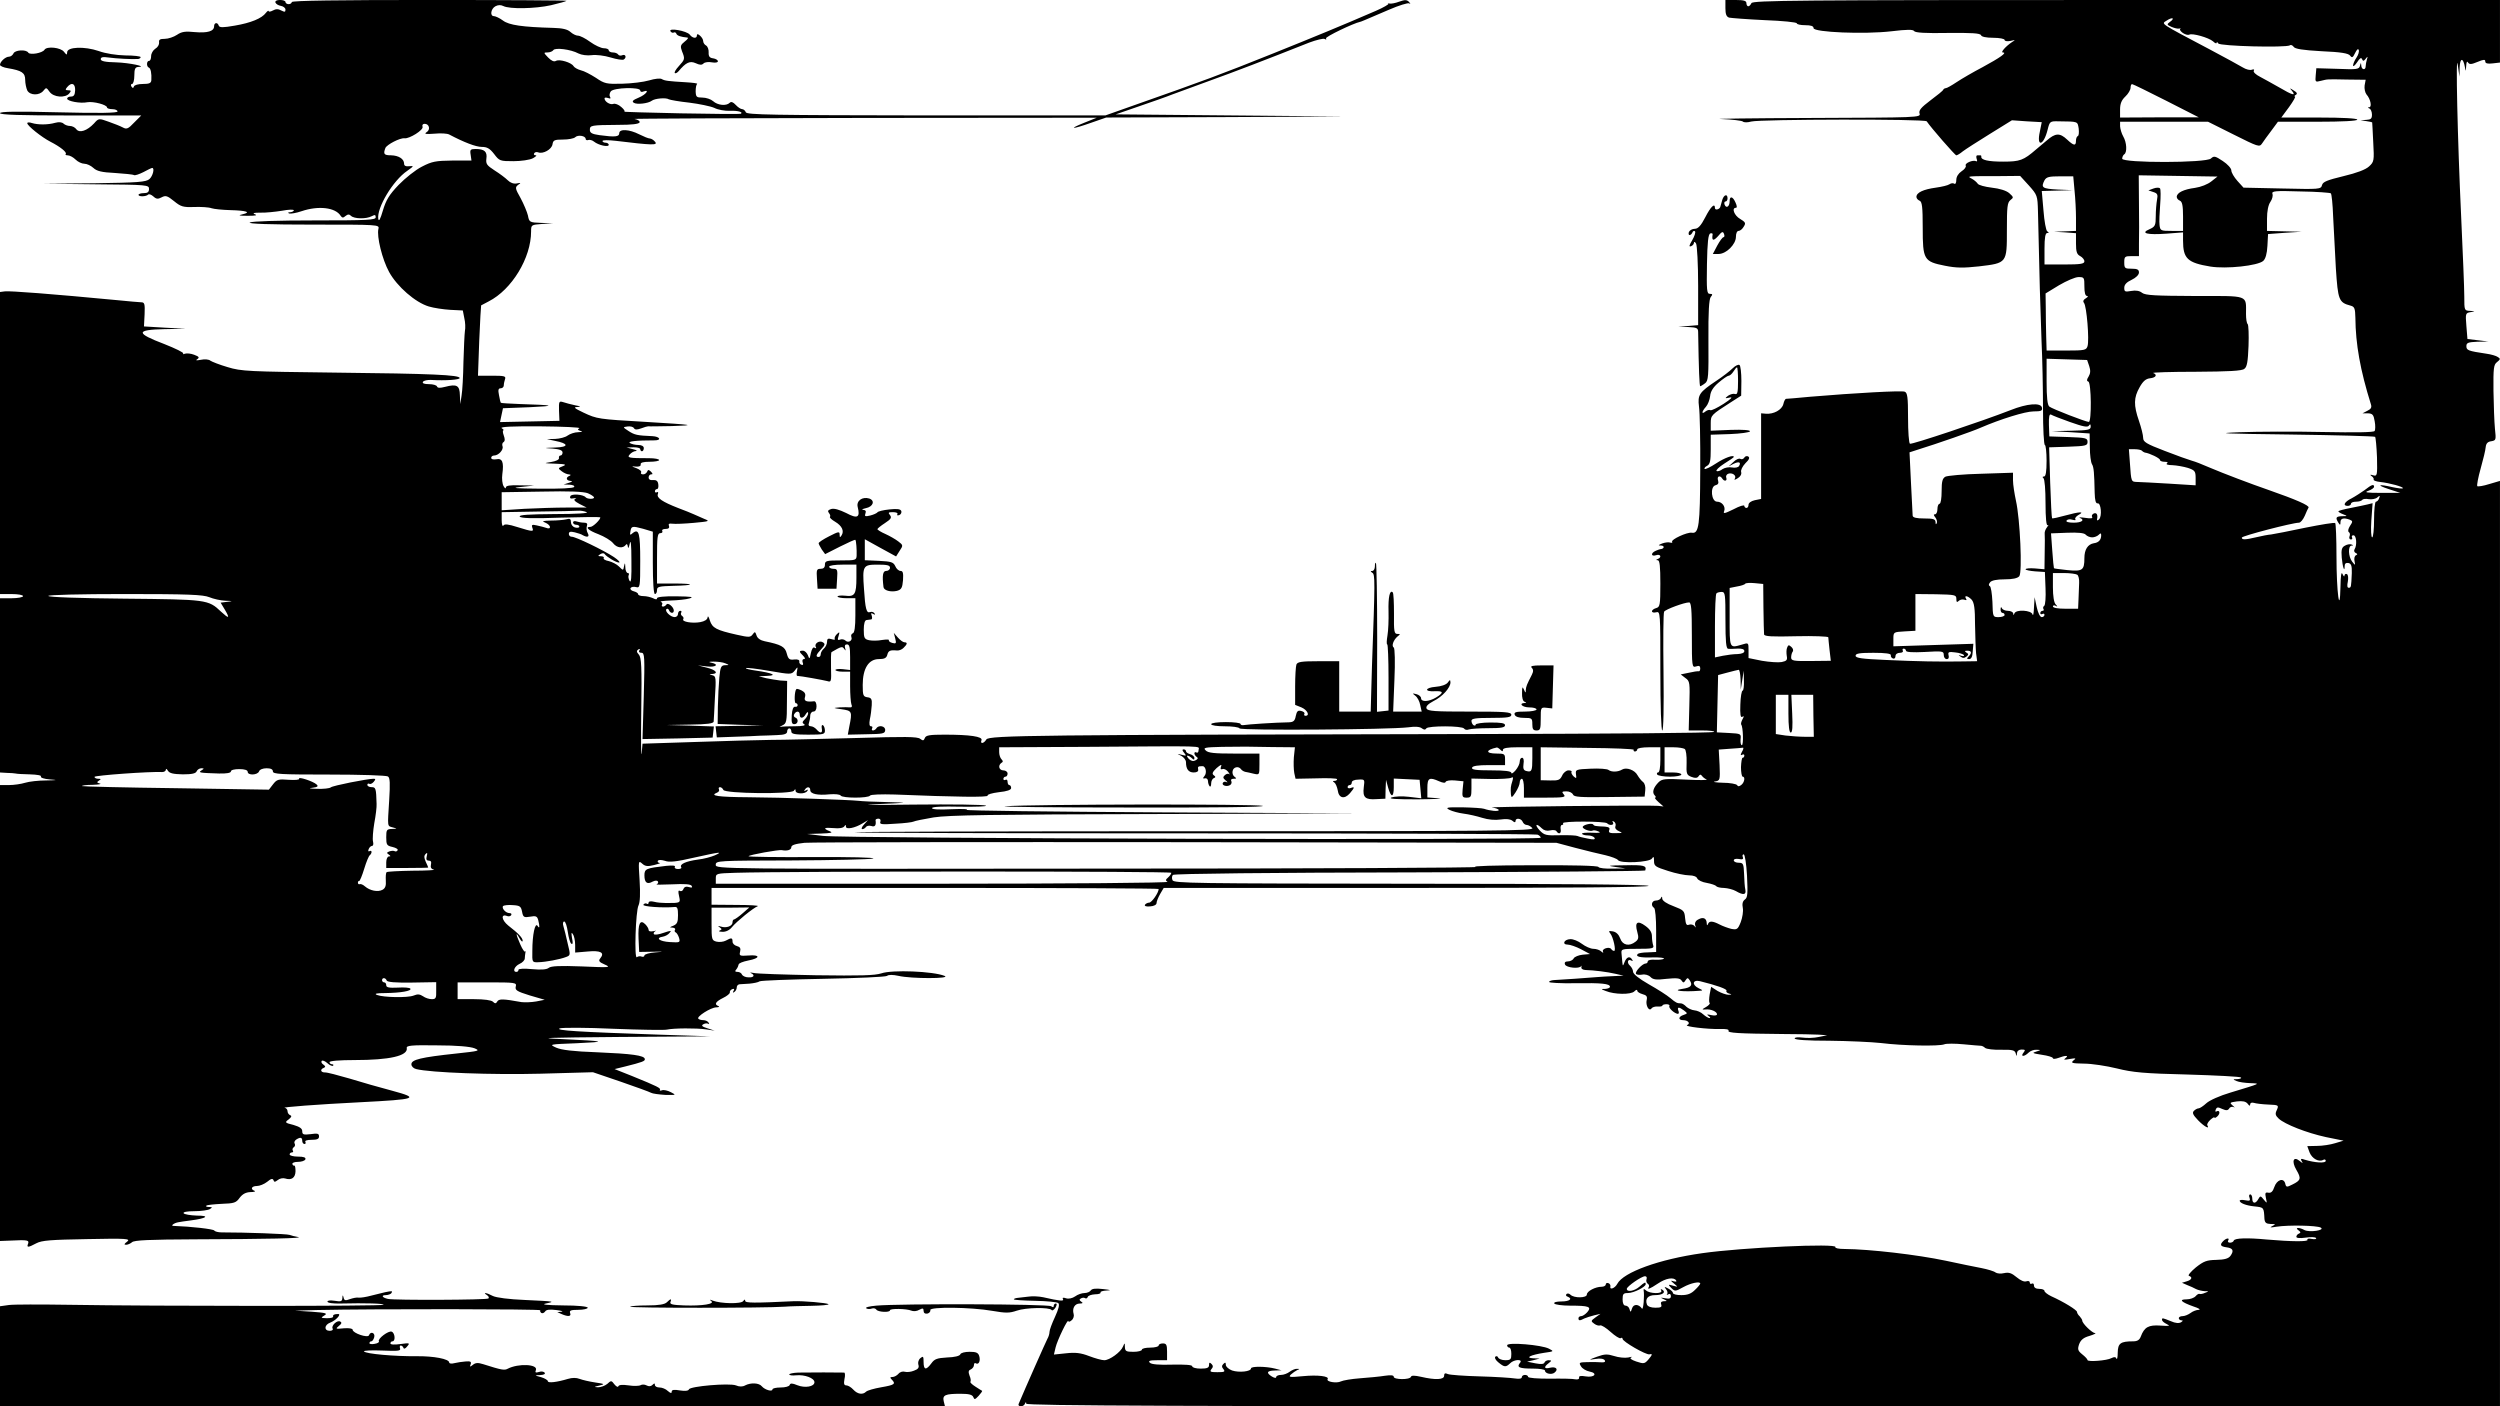 <?xml version="1.0" standalone="no"?>
<!DOCTYPE svg PUBLIC "-//W3C//DTD SVG 20010904//EN"
 "http://www.w3.org/TR/2001/REC-SVG-20010904/DTD/svg10.dtd">
<svg version="1.0" xmlns="http://www.w3.org/2000/svg"
 width="1191pt" height="670pt" viewBox="0 0 1191 670"
 preserveAspectRatio="xMidYMid meet">
<g transform="translate(0,670) scale(0.1,-0.1)"
fill="#000000" stroke="none">
<path d="M1312 6688 c3 -7 14 -14 26 -16 12 -2 22 -10 22 -18 0 -12 -4 -12
-20 -4 -14 8 -26 8 -40 0 -11 -6 -20 -7 -20 -3 0 4 -6 1 -13 -8 -20 -27 -72
-48 -148 -61 -57 -10 -73 -10 -77 0 -5 17 -22 15 -22 -3 0 -24 -31 -33 -91
-28 -47 5 -64 2 -86 -13 -15 -10 -41 -19 -58 -19 -23 0 -29 -4 -27 -17 1 -10
-6 -23 -18 -30 -11 -7 -20 -23 -20 -35 0 -13 -4 -23 -10 -23 -12 0 -13 -27 -1
-32 9 -3 14 -28 12 -60 -1 -14 -10 -18 -40 -18 -22 0 -41 -5 -43 -12 -3 -9 -6
-9 -12 0 -4 7 -2 12 3 12 6 0 11 18 11 40 0 31 4 40 18 41 48 1 -41 20 -105
22 -53 1 -73 6 -73 15 0 10 10 12 38 8 35 -5 111 -9 140 -7 6 1 12 4 12 9 0 4
-33 8 -73 8 -42 1 -95 9 -127 21 -67 23 -150 20 -150 -6 -1 -14 -2 -14 -15 2
-15 21 -82 28 -93 10 -10 -16 -69 -26 -77 -14 -10 17 -65 13 -71 -4 -4 -8 -13
-15 -21 -15 -17 0 -43 -24 -43 -39 0 -5 17 -13 38 -16 66 -11 82 -22 82 -55 0
-17 5 -40 10 -51 13 -24 58 -25 77 -1 13 16 14 16 29 -5 19 -27 75 -31 94 -8
10 12 9 15 -5 15 -14 0 -15 3 -5 15 21 25 39 18 38 -15 -1 -22 -6 -30 -20 -30
-10 0 -18 -4 -18 -10 0 -12 63 -24 96 -17 29 5 94 -12 94 -25 0 -4 11 -8 25
-8 14 0 25 -5 25 -11 0 -7 -83 -9 -280 -4 -199 5 -280 4 -280 -4 0 -8 100 -11
336 -11 l337 0 -34 -34 c-28 -30 -36 -33 -54 -23 -11 6 -41 18 -67 27 -47 17
-48 17 -70 -8 -33 -35 -69 -47 -84 -28 -6 9 -20 16 -31 16 -10 0 -24 5 -30 11
-7 7 -22 9 -40 4 -35 -10 -82 -10 -111 -1 -12 4 -22 4 -22 -1 0 -12 69 -67
110 -88 47 -24 81 -51 73 -59 -3 -3 1 -6 10 -6 9 0 26 -9 37 -20 11 -11 30
-20 42 -20 12 0 31 -9 43 -20 16 -15 39 -21 103 -24 45 -3 86 -7 90 -10 5 -3
25 4 45 14 20 11 39 20 42 20 13 0 3 -39 -13 -53 -16 -14 -53 -17 -263 -20
l-244 -2 253 -3 c245 -2 252 -3 252 -22 0 -15 -7 -20 -25 -20 -14 0 -25 -4
-25 -8 0 -10 36 -9 46 1 4 4 15 0 25 -9 14 -13 22 -13 39 -4 19 10 27 8 59
-18 33 -27 44 -30 97 -28 32 1 69 -1 82 -6 12 -4 53 -8 90 -9 76 -2 101 -10
57 -20 -23 -5 -17 -7 25 -7 37 0 48 2 35 7 -14 6 -7 8 25 8 25 -1 71 4 103 9
31 6 57 7 57 2 0 -4 -8 -8 -17 -9 -11 0 -13 -3 -5 -6 7 -2 33 2 59 11 80 27
161 18 186 -22 7 -10 12 -11 23 -1 11 9 18 9 26 1 15 -15 73 -16 99 -2 15 8
19 7 19 -5 0 -13 -36 -15 -292 -15 -172 0 -299 -4 -308 -10 -10 -6 93 -10 302
-10 311 0 316 0 311 -20 -9 -36 18 -146 51 -206 38 -69 125 -145 189 -164 23
-7 69 -14 102 -16 l60 -3 7 -36 c5 -20 6 -48 3 -62 -2 -14 -5 -80 -7 -147 -1
-66 -5 -139 -9 -161 l-6 -40 -2 42 c-1 47 -14 55 -71 40 -24 -6 -35 -6 -38 2
-2 6 -19 11 -38 11 -23 0 -33 4 -29 11 4 6 21 10 39 9 70 -4 136 1 136 9 0 15
-129 21 -595 26 -410 5 -445 6 -510 26 -38 11 -76 26 -83 31 -6 6 -27 8 -45 4
-22 -4 -27 -3 -17 3 11 8 9 12 -15 21 -15 6 -35 8 -44 5 -8 -3 -12 -3 -8 1 4
4 -37 24 -90 45 -137 52 -137 68 -1 71 l103 2 -99 5 -100 6 3 58 c2 49 0 57
-16 57 -10 0 -61 5 -113 10 -315 30 -512 45 -537 42 l-23 -3 0 -720 0 -719 55
0 c30 0 55 -4 55 -10 0 -5 -25 -10 -55 -10 l-55 0 0 -415 0 -415 33 -2 c17 0
37 -2 42 -3 6 -2 36 -3 68 -4 34 -1 56 -5 52 -10 -3 -6 16 -12 42 -14 40 -3
38 -4 -17 -5 -36 0 -81 -5 -100 -11 -19 -6 -54 -11 -77 -11 l-43 0 0 -1086 0
-1086 53 2 c78 4 87 2 81 -15 -8 -19 0 -19 39 2 26 14 69 17 242 20 191 4 208
2 191 -12 -15 -11 -16 -15 -5 -15 8 0 21 6 28 12 9 10 84 13 299 14 345 1 526
5 492 11 -14 2 -32 7 -40 10 -12 5 -208 12 -324 12 -16 0 -32 4 -35 9 -5 7
-110 19 -195 22 -14 0 2 13 22 17 9 2 37 6 61 9 77 10 93 23 29 23 -31 1 -60
6 -63 11 -4 6 16 10 52 10 32 0 65 5 73 10 13 8 12 10 -4 10 -11 0 -17 3 -13
6 3 4 36 7 73 9 60 2 69 5 86 29 14 18 29 26 51 27 18 0 26 3 20 6 -22 8 -14
23 11 23 13 0 35 9 49 20 18 15 26 17 30 8 3 -10 7 -10 20 0 9 8 25 11 35 8
31 -10 49 3 50 34 0 16 -2 29 -6 27 -4 -1 -8 3 -9 8 -1 6 11 10 27 10 16 0 32
5 35 12 3 9 -8 13 -35 13 -22 0 -40 5 -40 10 0 6 5 10 11 10 5 0 8 4 4 9 -3 5
-1 12 5 16 6 4 7 11 4 17 -4 6 0 14 7 19 20 13 29 11 29 -6 0 -8 5 -15 11 -15
5 0 7 5 4 10 -4 6 8 10 29 10 27 0 36 4 36 16 0 14 -7 16 -40 11 -34 -4 -40
-2 -40 14 0 13 -12 21 -42 30 -41 10 -42 12 -23 26 14 11 16 17 8 20 -7 3 -13
11 -13 19 0 8 -6 15 -12 16 -28 3 159 17 358 27 272 14 285 19 152 55 -57 15
-148 41 -203 58 -55 16 -108 30 -117 29 -21 0 -24 15 -5 22 9 4 8 8 -3 16 -8
5 -11 13 -7 17 4 4 16 -1 27 -11 11 -10 23 -15 27 -12 3 4 1 7 -5 7 -7 0 -12
5 -12 10 0 6 47 10 120 10 166 0 254 20 248 57 -3 12 20 15 144 13 95 0 159
-6 179 -14 28 -12 23 -13 -88 -25 -168 -18 -213 -29 -213 -51 0 -10 10 -20 23
-23 67 -17 364 -28 592 -22 l250 7 132 -45 c73 -25 138 -49 145 -53 6 -4 37
-8 67 -10 53 -1 54 -1 27 13 -15 8 -34 12 -42 9 -8 -3 -13 -2 -10 2 5 8 -10
16 -133 66 l-83 33 49 12 c84 21 97 26 95 36 -2 17 -61 25 -227 32 -114 4
-170 11 -195 22 -35 16 -34 16 95 21 155 7 142 10 -70 20 -127 5 -70 7 275 10
l435 3 -245 8 c-385 13 -498 20 -473 30 12 4 127 4 255 -2 128 -5 243 -7 255
-4 31 7 140 8 188 1 l40 -6 -34 11 c-26 8 -31 13 -21 19 8 5 18 6 24 3 5 -3 6
-1 2 5 -4 7 -15 12 -25 12 -10 0 -21 3 -24 7 -10 9 58 53 85 54 13 0 17 3 11
6 -22 8 -14 21 22 39 19 9 33 21 32 26 -1 6 4 13 12 16 9 3 11 0 6 -8 -5 -9
-4 -11 3 -6 7 4 12 14 12 22 0 8 6 14 13 15 6 0 28 2 48 3 20 2 41 6 48 11 7
4 144 9 304 12 161 3 297 9 303 14 7 6 28 6 55 0 60 -14 254 -14 219 0 -54 22
-250 30 -301 12 -31 -10 -99 -12 -312 -9 -150 3 -283 7 -297 11 -14 3 -19 3
-12 -1 21 -10 13 -22 -13 -20 -14 0 -27 7 -30 13 -2 7 -12 13 -21 13 -12 0
-14 3 -6 12 6 7 10 18 11 23 0 6 20 14 45 19 59 11 60 29 1 24 -41 -3 -44 -1
-39 18 4 16 0 23 -15 27 -12 3 -21 12 -21 21 0 19 -5 20 -32 5 -11 -6 -31 -8
-44 -5 -23 6 -24 10 -24 84 l0 78 90 0 90 1 -32 -28 c-18 -16 -36 -28 -40 -29
-5 0 -8 -6 -8 -14 0 -18 -30 -29 -56 -20 -14 4 -16 3 -5 -4 11 -8 11 -10 0
-15 -8 -3 -2 -6 13 -6 16 -1 34 8 45 22 22 27 102 92 123 100 8 3 -38 6 -102
6 l-118 1 0 40 0 40 1065 0 c586 0 1065 -2 1065 -5 0 -18 -33 -65 -45 -65 -7
0 -17 -5 -20 -10 -4 -6 5 -10 24 -8 19 1 31 8 31 16 0 8 8 27 17 43 l17 29
1160 0 c760 0 1157 3 1150 10 -6 6 -413 10 -1136 10 -1031 1 -1127 2 -1132 17
-4 9 -3 20 2 25 6 6 476 11 1128 12 616 2 1120 6 1122 9 8 23 -5 27 -95 25
-82 -1 -90 -2 -48 -8 l50 -7 -62 -1 c-34 -1 -65 2 -68 8 -4 6 -119 9 -318 8
-172 0 -292 -4 -267 -8 25 -4 -780 -8 -1787 -8 -1827 -2 -1833 -2 -1833 18 0
20 7 20 363 21 199 1 373 5 387 9 14 5 -114 8 -287 7 -171 -1 -309 1 -307 4 4
7 144 32 159 29 25 -5 45 1 45 14 0 10 18 16 63 21 34 3 854 4 1822 3 l1760
-3 90 -24 c50 -13 114 -29 143 -35 29 -7 56 -17 60 -23 11 -18 151 -11 162 7
8 12 10 9 10 -12 0 -24 7 -28 67 -47 36 -12 82 -21 100 -21 21 0 36 -6 39 -15
4 -8 24 -18 45 -21 22 -4 42 -11 45 -15 3 -5 20 -9 37 -9 18 -1 43 -7 57 -15
36 -21 50 -18 45 7 -3 12 -5 46 -6 75 -2 48 -4 53 -26 53 -12 0 -23 5 -23 11
0 7 10 9 24 7 17 -4 23 -1 19 9 -3 7 -1 13 4 13 6 0 13 -46 16 -102 4 -85 3
-104 -10 -113 -11 -8 -14 -21 -10 -41 3 -15 -2 -46 -10 -67 -14 -35 -18 -37
-45 -32 -16 4 -41 13 -56 21 -33 17 -49 18 -55 2 -3 -8 -6 -7 -6 4 -1 24 -17
31 -40 18 -13 -6 -18 -17 -15 -28 4 -12 3 -13 -3 -4 -5 7 -17 10 -26 7 -12 -5
-16 1 -19 31 -3 35 -6 38 -55 57 -33 12 -53 26 -54 36 0 10 -2 12 -6 4 -2 -7
-13 -13 -24 -13 -20 0 -26 -24 -9 -35 6 -3 10 -51 10 -108 l0 -102 -41 -2
c-22 0 -43 -4 -46 -7 -14 -13 10 -19 69 -17 34 1 59 -2 55 -6 -4 -4 -23 -6
-42 -5 -19 2 -35 -2 -35 -8 0 -5 -4 -10 -10 -10 -15 0 -52 -39 -46 -49 3 -5
16 -6 29 -4 14 3 31 -2 40 -11 12 -13 28 -15 77 -9 48 5 64 3 71 -8 8 -12 11
-12 19 1 9 13 11 13 20 0 16 -24 6 -35 -36 -41 -54 -8 5 -15 81 -9 19 1 19 2
-2 12 -34 16 -30 42 5 34 81 -20 132 -38 127 -46 -3 -4 3 -11 12 -13 15 -4 15
-5 -2 -6 -11 0 -34 8 -52 18 l-31 20 -7 -36 c-3 -19 -4 -38 0 -41 3 -3 -5 -12
-17 -19 -21 -12 -21 -13 -3 -12 25 3 55 -10 55 -23 0 -6 -12 -7 -27 -4 -21 5
-24 4 -13 -4 8 -5 10 -10 4 -10 -5 0 -19 8 -30 18 -10 10 -29 18 -42 19 -12 1
-29 9 -38 17 -8 9 -20 16 -25 16 -19 0 -25 3 -51 25 -15 13 -62 43 -103 66
-47 27 -75 49 -75 60 0 9 -7 22 -15 29 -16 14 -10 34 7 24 7 -4 8 -2 4 4 -11
19 -26 14 -36 -10 -8 -21 -9 -22 -11 -3 -1 11 -3 30 -4 43 -2 21 1 22 77 22
69 0 79 2 74 16 -3 9 -6 28 -6 43 0 19 -9 34 -31 50 -38 28 -52 18 -39 -28 8
-28 6 -36 -8 -47 -30 -24 -62 -17 -73 15 -7 19 -19 31 -35 34 -19 3 -22 2 -13
-9 15 -18 29 -84 19 -84 -5 0 -11 4 -14 9 -9 13 -47 1 -39 -13 3 -6 0 -6 -8 1
-7 7 -24 13 -38 13 -13 0 -38 11 -55 24 -17 13 -42 23 -55 22 -30 -1 -41 -26
-12 -26 11 0 40 -10 63 -22 l43 -23 -35 -3 c-19 -2 -39 -10 -43 -18 -4 -8 -17
-14 -27 -14 -13 0 -18 -5 -14 -15 6 -15 69 -22 77 -7 2 4 2 1 1 -5 -2 -8 6
-13 19 -14 41 -1 104 -9 143 -18 l39 -9 -45 -2 c-25 -1 -63 -3 -85 -5 -43 -4
-166 -12 -202 -14 -13 -1 -23 -5 -23 -9 0 -4 55 -7 123 -6 128 2 167 -2 167
-17 0 -5 -10 -9 -22 -10 -22 0 -22 -1 2 -10 41 -17 120 -18 136 -2 8 8 14 10
14 4 0 -6 11 -13 25 -17 19 -5 24 -11 20 -28 -6 -25 11 -57 23 -40 4 6 17 10
30 9 12 -1 22 1 22 5 0 3 9 6 19 6 11 0 17 -4 14 -9 -5 -9 25 -36 41 -37 4 0
6 7 2 15 -7 19 3 19 27 1 18 -14 17 -14 -2 -21 -26 -8 -27 -25 -2 -25 23 0 36
-16 19 -23 -19 -7 100 -21 155 -19 29 1 45 -2 42 -8 -7 -11 46 -14 260 -16 72
0 148 -2 170 -3 l40 -3 -40 -8 c-22 -5 -57 -6 -77 -3 -23 3 -38 1 -38 -4 0 -7
62 -11 165 -11 90 -1 202 -6 247 -11 103 -13 277 -16 301 -6 9 4 51 4 92 0 41
-4 78 -7 82 -7 5 0 14 -4 20 -10 7 -6 42 -10 77 -9 53 1 65 -2 69 -17 4 -16 5
-16 6 1 1 10 9 17 22 17 18 0 19 -2 9 -15 -16 -20 4 -20 24 0 8 8 25 15 38 14
23 -1 23 -1 -2 -9 -21 -6 -17 -8 28 -15 28 -4 52 -11 52 -16 0 -5 12 -4 26 1
34 13 53 13 34 -1 -11 -8 -6 -9 20 -4 30 5 33 4 18 -7 -14 -12 -7 -14 50 -15
37 0 108 -11 157 -23 76 -19 130 -24 337 -29 136 -4 250 -10 254 -14 4 -4 -4
-7 -17 -8 -22 0 -23 -1 -4 -9 11 -5 40 -9 65 -10 51 -2 54 0 -94 -45 -51 -15
-100 -37 -115 -51 -14 -13 -31 -24 -36 -24 -6 0 -16 -5 -23 -12 -9 -9 -5 -19
20 -45 29 -30 57 -45 44 -24 -3 4 3 16 14 26 11 10 20 15 20 11 0 -4 6 -1 14
6 15 14 11 32 -5 23 -5 -3 -6 1 -3 9 5 12 10 13 31 3 19 -8 26 -8 33 2 4 8 14
10 21 7 8 -4 6 -1 -4 7 -16 14 -15 15 20 20 27 3 42 0 51 -11 8 -11 12 -12 12
-3 0 7 7 10 18 7 9 -3 40 -7 68 -8 50 -2 51 -3 41 -26 -9 -18 -7 -26 9 -41 29
-27 133 -68 225 -88 l84 -17 -40 -12 c-22 -7 -61 -13 -87 -13 l-46 -1 11 -30
c12 -30 45 -48 66 -35 6 3 11 1 11 -5 0 -13 -53 -9 -99 5 -19 7 -22 5 -16 -6
8 -12 6 -12 -9 0 -30 25 -40 -1 -16 -42 24 -41 22 -50 -19 -70 -27 -14 -30
-13 -34 5 -8 29 -40 18 -52 -17 -7 -21 -15 -29 -28 -27 -15 3 -17 -1 -12 -25
6 -27 6 -27 -10 -8 -15 19 -17 19 -26 3 -13 -24 -29 -23 -29 2 0 11 -4 20 -10
20 -5 0 -7 -7 -3 -16 5 -14 1 -16 -20 -12 -15 3 -27 2 -27 -2 0 -11 30 -23 69
-27 47 -5 46 -4 49 -60 2 -18 8 -23 30 -24 24 0 25 -1 7 -10 -14 -7 -9 -8 20
-3 59 9 192 6 211 -4 23 -13 -53 -24 -77 -12 -25 14 -49 13 -29 -1 11 -8 12
-12 2 -16 -6 -2 -12 -9 -12 -15 0 -6 16 -8 44 -4 24 4 47 3 50 -2 3 -5 -6 -7
-21 -4 -14 3 -23 1 -20 -4 6 -10 -77 -9 -193 1 -94 9 -154 7 -158 -5 -2 -6
-10 -10 -18 -10 -9 0 -12 5 -9 10 9 14 -8 13 -23 -2 -18 -18 -14 -26 15 -30
31 -4 37 -16 19 -41 -10 -13 -28 -18 -68 -19 -45 -1 -59 -6 -97 -36 -24 -20
-39 -38 -33 -40 19 -6 14 -19 -10 -26 l-23 -7 25 -11 c14 -5 33 -14 42 -19 10
-5 28 -9 40 -10 22 0 22 -1 3 -8 -11 -5 -23 -7 -26 -5 -4 2 -12 -3 -19 -11 -7
-8 -26 -15 -43 -15 -39 0 -26 -13 33 -34 25 -8 36 -15 25 -16 -11 0 -29 -7
-39 -15 -11 -8 -28 -15 -38 -15 -10 0 -18 -4 -18 -10 0 -5 6 -10 13 -10 8 0 7
-3 -2 -9 -10 -6 -27 -5 -49 5 -40 16 -42 17 -42 6 0 -5 10 -14 23 -20 18 -9
13 -10 -30 -7 -57 4 -77 -7 -94 -52 -6 -16 -16 -23 -36 -23 -61 0 -73 -9 -74
-54 0 -22 -3 -35 -6 -29 -3 9 -10 10 -24 3 -21 -12 -114 -19 -114 -9 0 4 -11
16 -25 27 -21 17 -23 24 -15 48 8 21 21 32 50 40 22 7 34 13 26 13 -14 1 -61
46 -61 60 0 4 -6 13 -12 20 -7 6 -13 16 -13 21 0 9 -61 47 -123 75 -17 8 -32
20 -32 25 0 6 -11 10 -25 10 -16 0 -25 6 -25 16 0 8 -4 12 -10 9 -5 -3 -10 -1
-10 5 0 7 -7 9 -16 6 -10 -4 -28 4 -46 19 -24 20 -37 25 -60 20 -16 -4 -34 -2
-41 3 -7 6 -37 15 -67 21 -30 6 -107 21 -170 35 -138 29 -361 55 -483 56 -27
0 -46 4 -43 9 12 19 -445 -2 -634 -29 -206 -29 -376 -91 -405 -146 -11 -21
-37 -31 -33 -13 2 6 -3 14 -9 16 -7 3 -13 0 -13 -6 0 -6 -9 -11 -20 -11 -29 0
-70 -21 -70 -37 0 -17 -61 -18 -78 -1 -6 6 -15 8 -19 3 -5 -4 -2 -10 5 -12 26
-10 10 -23 -29 -23 -24 0 -38 -4 -34 -10 3 -5 37 -10 75 -10 90 0 104 -5 82
-31 -9 -10 -22 -19 -29 -19 -7 0 -13 -4 -13 -10 0 -12 6 -13 28 -1 9 4 31 11
47 15 l30 7 -24 -17 c-22 -16 -23 -18 -6 -30 9 -7 22 -11 28 -8 7 2 29 -12 50
-31 21 -19 43 -33 48 -30 5 4 9 2 9 -3 0 -13 111 -77 128 -74 16 4 15 -1 -6
-26 -17 -19 -21 -20 -57 -8 -24 8 -33 16 -24 19 8 4 1 4 -14 0 -16 -3 -46 0
-67 7 -32 10 -45 10 -81 -3 -43 -16 -43 -16 -8 -11 23 4 39 1 44 -6 5 -8 -1
-11 -16 -10 -13 1 -43 2 -67 1 -39 -1 -41 -2 -30 -20 6 -11 25 -22 41 -25 41
-8 23 -30 -19 -23 -23 4 -33 2 -31 -6 1 -7 -6 -10 -18 -8 -11 3 -66 4 -122 3
-58 0 -103 3 -103 9 0 5 -7 9 -15 9 -8 0 -15 -5 -15 -11 0 -7 -12 -9 -32 -6
-18 3 -94 8 -168 10 -74 2 -143 7 -152 11 -13 6 -18 4 -18 -8 0 -19 -41 -21
-110 -5 -31 7 -46 7 -48 0 -5 -15 -82 -14 -82 0 0 8 -14 9 -42 5 -24 -4 -77
-9 -118 -12 -41 -3 -82 -10 -92 -15 -19 -10 -71 -2 -63 11 9 14 -47 21 -118
14 -63 -6 -70 -5 -57 8 9 8 22 17 30 21 13 5 13 6 -1 6 -8 1 -24 -6 -35 -14
-10 -8 -29 -15 -41 -15 -13 0 -23 -5 -23 -10 0 -6 -8 -5 -20 2 -29 18 -25 28
13 29 l32 1 -30 8 c-43 11 -115 12 -115 1 0 -15 -57 -21 -90 -10 -16 6 -30 18
-30 27 0 12 -3 13 -12 4 -8 -8 -8 -15 1 -25 9 -12 4 -14 -29 -14 -33 0 -38 2
-29 14 9 10 9 17 1 25 -9 9 -12 8 -12 -5 0 -13 -9 -17 -40 -17 -22 0 -40 5
-40 11 0 7 -33 9 -95 8 -63 -2 -99 1 -107 9 -9 9 -1 12 35 12 l47 0 0 40 c0
33 -3 40 -20 40 -11 0 -20 -4 -20 -10 0 -5 -18 -10 -40 -10 -22 0 -40 -4 -40
-10 0 -5 -18 -10 -40 -10 -35 0 -40 3 -41 23 0 21 -1 21 -9 2 -10 -26 -64 -65
-89 -65 -12 0 -44 9 -73 20 -39 15 -65 18 -109 13 l-58 -6 8 34 c8 34 60 142
61 125 0 -5 7 -3 15 4 9 7 13 21 10 30 -8 27 5 50 29 50 15 0 17 3 7 9 -9 6
-10 11 -2 15 6 4 15 5 20 2 5 -4 11 -1 13 5 2 7 18 12 35 13 17 0 29 4 26 9
-2 4 11 8 29 9 24 1 20 3 -17 7 -35 4 -52 2 -58 -6 -4 -7 -18 -13 -30 -13 -13
0 -33 -7 -45 -16 -13 -9 -31 -13 -43 -9 -14 5 -19 3 -15 -4 7 -11 -16 -9 -94
9 -19 4 -51 6 -70 3 -19 -2 -43 -5 -52 -6 -10 -1 -18 -4 -18 -7 0 -3 46 -6
101 -7 56 -1 106 -6 111 -11 7 -7 1 -29 -16 -66 -14 -30 -26 -62 -26 -71 0 -8
-4 -23 -10 -33 -7 -13 -105 -234 -137 -310 -3 -6 2 -12 10 -12 8 0 18 6 20 13
4 9 6 9 6 0 1 -10 710 -13 3511 -13 l3510 0 0 2204 0 2205 -51 -15 c-28 -9
-54 -13 -57 -10 -3 4 4 41 16 84 12 42 23 88 24 102 2 18 10 26 27 28 22 4 23
6 17 60 -3 32 -6 112 -7 180 -1 109 1 125 17 137 16 13 17 16 4 24 -8 6 -33
13 -55 16 -87 13 -95 16 -95 36 0 16 8 19 53 21 l52 1 -50 6 -50 6 -5 62 c-5
60 -4 62 20 66 24 4 24 4 -2 6 -28 1 -28 2 -28 69 0 37 -7 209 -15 382 -17
360 -27 802 -16 720 l8 -55 1 45 c2 46 17 46 25 0 4 -23 4 -22 6 5 1 19 4 26
9 17 7 -10 16 -9 45 3 29 12 37 13 37 2 0 -9 11 -12 35 -9 l35 4 0 149 0 149
-1780 0 c-1574 0 -1781 -2 -1786 -15 -4 -8 -10 -15 -15 -15 -5 0 -9 7 -9 15 0
11 -12 15 -50 15 l-50 0 0 -39 c0 -29 5 -41 18 -45 9 -2 86 -8 170 -12 83 -3
152 -10 152 -15 0 -5 18 -9 40 -9 27 0 40 -4 40 -14 0 -20 243 -30 371 -15 75
9 103 9 108 1 5 -8 55 -11 161 -9 114 1 154 -1 158 -11 2 -7 24 -12 58 -12 30
0 54 -5 54 -10 0 -6 12 -8 28 -5 24 6 25 5 8 -5 -30 -20 -57 -50 -44 -50 22 0
-14 -25 -97 -70 -44 -23 -99 -55 -123 -71 -24 -16 -47 -29 -52 -29 -4 0 -10
-3 -12 -7 -1 -5 -29 -27 -61 -51 -45 -34 -57 -48 -52 -63 6 -19 -5 -19 -517
-21 -288 -1 -480 -4 -428 -5 52 -2 99 -8 103 -12 5 -5 23 -5 40 0 40 11 828
13 836 1 20 -30 135 -162 141 -162 4 0 18 8 31 19 13 10 71 47 129 83 l105 65
71 -5 71 -4 -9 -45 c-17 -76 18 -68 37 9 10 40 11 41 53 40 94 -1 89 0 95 -34
2 -18 1 -34 -4 -36 -5 -2 -9 -12 -9 -23 0 -25 -10 -24 -42 6 -35 33 -56 32
-98 -5 -19 -16 -42 -35 -50 -42 -60 -52 -77 -58 -157 -58 -72 0 -106 8 -104
24 1 3 -1 6 -4 6 -3 0 -9 0 -15 0 -5 0 -6 -7 -3 -17 4 -9 2 -14 -3 -11 -14 8
-56 -10 -49 -21 3 -6 -6 -18 -20 -27 -15 -10 -25 -26 -25 -41 0 -14 -4 -22
-10 -18 -6 4 -16 2 -23 -3 -7 -5 -36 -12 -65 -16 -58 -8 -92 -23 -92 -44 0 -7
7 -15 15 -18 12 -5 15 -29 15 -129 0 -152 5 -161 106 -181 55 -11 88 -11 162
-3 134 16 133 15 133 173 0 111 2 131 17 143 16 12 15 14 -6 33 -14 12 -46 22
-83 26 -33 4 -63 12 -67 19 -4 6 -16 17 -27 23 -24 13 -32 13 127 13 l102 1
42 -46 c40 -45 41 -48 43 -123 6 -288 12 -488 17 -618 4 -82 7 -228 7 -322 0
-95 4 -173 9 -173 4 0 8 -34 8 -75 0 -53 -4 -75 -12 -75 -8 0 -9 -3 -3 -8 6
-4 10 -56 10 -119 0 -71 4 -109 10 -105 6 3 4 -1 -3 -10 -7 -9 -12 -22 -11
-30 1 -7 1 -48 0 -92 l-1 -78 -45 4 c-25 2 -45 0 -45 -4 0 -4 21 -8 46 -10
l46 -3 3 -77 c2 -43 -1 -80 -6 -84 -5 -3 -7 -10 -4 -15 4 -5 1 -9 -4 -9 -6 0
-11 -5 -11 -11 0 -5 5 -7 10 -4 6 3 10 1 10 -4 0 -6 -6 -11 -13 -11 -8 0 -18
20 -24 48 l-10 47 -3 -50 c-1 -27 -4 -42 -7 -32 -5 20 -78 25 -86 5 -4 -10 -6
-10 -6 0 -1 6 -12 12 -25 12 -13 0 -27 6 -29 13 -3 7 -6 5 -6 -5 -1 -10 4 -18
9 -18 6 0 10 -4 10 -10 0 -5 -13 -10 -28 -10 -28 0 -28 0 -30 73 -2 39 -7 74
-13 75 -6 3 -5 9 2 18 7 9 32 14 69 14 38 0 62 5 70 15 15 18 4 272 -16 360
-7 33 -14 76 -14 97 l0 36 -152 -5 c-84 -2 -160 -9 -170 -14 -14 -8 -18 -22
-18 -69 0 -33 -4 -60 -10 -60 -5 0 -10 -11 -10 -25 0 -14 -5 -25 -11 -25 -8 0
-8 -4 1 -15 6 -8 10 -20 7 -27 -4 -8 -6 -7 -6 5 -1 14 -11 17 -54 17 -36 0
-54 4 -55 13 0 6 -4 77 -8 157 l-7 145 34 11 c97 30 269 90 304 106 95 41 213
78 253 78 36 0 43 3 40 18 -5 25 -70 20 -150 -12 -136 -53 -471 -165 -479
-160 -5 3 -9 58 -9 124 0 99 -3 119 -16 124 -16 6 -234 -6 -449 -24 -60 -6
-113 -10 -116 -10 -4 0 -10 -11 -13 -25 -7 -28 -47 -49 -83 -46 l-23 2 0 -204
0 -204 -30 -6 c-18 -4 -30 -13 -30 -22 0 -8 -4 -15 -10 -15 -5 0 -10 5 -10 10
0 6 -23 -1 -51 -16 -43 -21 -51 -23 -45 -9 8 21 -10 45 -34 45 -27 0 -34 71
-8 78 13 3 17 10 13 23 -7 20 9 27 20 9 9 -15 25 -12 19 4 -3 7 1 16 9 19 19
7 41 -8 32 -23 -5 -8 0 -7 14 2 12 7 19 19 16 29 -3 9 6 27 20 42 18 17 22 27
14 32 -6 4 -15 2 -19 -5 -4 -7 -13 -10 -19 -6 -6 4 -21 -3 -33 -15 l-23 -21
23 12 c26 13 38 8 27 -10 -4 -7 -19 -10 -34 -7 -14 3 -34 -1 -45 -8 -10 -8
-23 -12 -28 -9 -5 3 11 19 36 35 26 16 46 30 46 32 0 12 -44 -4 -85 -31 -27
-18 -51 -29 -54 -26 -3 3 2 10 12 15 14 8 17 24 17 79 l0 69 92 3 c50 2 93 8
95 13 2 6 -32 9 -92 7 l-95 -4 0 36 c0 38 3 40 95 99 l50 32 1 70 c0 39 -4 73
-9 76 -5 4 -20 -3 -33 -16 -13 -13 -48 -40 -77 -59 -82 -55 -90 -67 -83 -123
4 -26 7 -163 6 -303 -1 -262 -6 -304 -40 -298 -22 4 -101 -33 -94 -43 3 -5 -1
-6 -9 -4 -7 3 -24 1 -38 -4 -20 -8 -21 -10 -5 -10 17 -1 15 -15 -2 -17 -4 0
-15 -4 -24 -8 -25 -11 -23 -29 2 -21 21 7 28 -10 8 -18 -10 -4 -10 -6 0 -6 9
-1 12 -30 12 -112 0 -102 -2 -111 -20 -116 -11 -3 -20 -10 -20 -15 0 -6 9 -8
20 -5 20 5 20 0 20 -279 0 -170 4 -284 9 -284 6 0 8 108 6 278 -2 152 -1 282
3 288 7 11 96 44 119 44 10 0 13 -33 13 -156 0 -151 1 -155 20 -149 14 5 20 2
20 -9 0 -9 -3 -15 -7 -14 -5 1 -26 -2 -47 -7 l-39 -8 22 -17 c22 -15 22 -22
19 -133 l-3 -117 64 0 c35 0 61 -3 57 -7 -4 -5 -510 -9 -1124 -10 -2109 -4
-2332 -6 -2343 -26 -12 -20 -31 -23 -23 -3 6 17 -55 26 -176 26 -72 0 -89 -3
-94 -16 -5 -13 -9 -14 -22 -4 -12 11 -75 11 -307 4 -161 -4 -344 -9 -407 -9
-63 -1 -226 -5 -362 -10 l-247 -8 -4 -46 c-3 -25 -4 67 -2 204 3 209 1 253
-12 267 -11 12 -11 18 -2 24 8 4 10 3 5 -4 -4 -7 -1 -12 10 -12 15 0 16 -18
11 -206 l-6 -205 167 3 167 4 3 26 3 27 -113 4 -113 3 113 2 c81 1 112 5 112
15 1 6 3 58 6 114 6 93 5 102 -12 106 -17 4 -17 5 -1 6 32 2 17 20 -25 30
l-43 11 43 -5 c43 -5 60 10 20 18 -15 3 -10 5 12 5 19 0 44 -3 55 -8 20 -8 20
-9 -1 -9 -19 -1 -22 -9 -27 -58 -3 -32 -6 -95 -7 -140 l-1 -82 108 -4 108 -3
-113 -2 -113 -2 3 -27 3 -26 85 3 c47 1 101 4 120 5 19 0 56 2 83 3 34 1 47 6
47 17 0 8 5 15 10 15 6 0 10 -7 10 -15 0 -12 16 -15 80 -15 73 0 80 2 80 19 0
11 -4 22 -9 26 -6 3 -8 -4 -6 -15 5 -24 -7 -26 -25 -5 -7 8 -19 15 -27 15 -10
0 -13 6 -9 16 3 9 6 24 6 35 0 10 7 19 15 19 9 0 15 9 15 25 0 15 -5 25 -12
24 -37 -4 -49 1 -43 20 4 14 0 23 -15 31 -12 6 -24 10 -26 7 -9 -8 -11 -67 -3
-67 5 0 9 -4 9 -10 0 -5 -6 -9 -12 -7 -9 1 -14 -13 -16 -40 -2 -34 0 -43 12
-43 19 0 22 26 4 32 -6 2 -8 10 -4 16 10 17 26 15 26 -3 0 -20 17 -19 29 3 7
11 11 12 11 4 0 -7 -7 -21 -16 -29 -13 -13 -13 -17 -2 -24 8 -5 -9 -9 -44 -9
-31 0 -62 -1 -70 -3 -7 -2 -3 1 9 7 20 9 22 17 22 111 l1 101 -33 2 c-17 2
-48 7 -67 11 l-35 9 40 2 c51 2 24 14 -53 25 -29 4 -51 9 -48 12 2 3 52 -3
110 -13 104 -18 106 -18 122 1 15 20 15 19 11 -2 -3 -13 -2 -23 1 -23 15 0
125 -20 144 -25 18 -6 19 -2 17 64 -1 39 0 72 2 74 48 28 52 29 61 15 8 -10 8
-9 4 5 -3 11 0 17 9 17 12 0 15 -14 15 -61 l0 -61 -35 4 c-19 2 -35 0 -35 -4
0 -4 16 -8 35 -8 l35 0 0 -69 c0 -38 3 -77 6 -86 5 -11 2 -16 -7 -15 -8 1 -30
1 -49 0 -33 -3 -33 -3 10 -9 49 -7 51 -10 36 -83 l-7 -38 89 2 c78 1 88 3 89
19 2 20 -31 27 -42 9 -3 -5 -11 -10 -16 -10 -6 0 -7 5 -4 10 3 6 1 10 -6 10
-7 0 -9 11 -5 33 4 17 8 48 9 67 2 29 -2 36 -20 38 -21 3 -23 9 -23 59 0 78
28 123 77 123 26 0 36 5 40 20 5 20 13 24 46 21 9 -1 24 4 32 13 18 17 19 26
4 26 -7 0 -20 10 -31 22 l-20 23 7 -27 c6 -23 4 -26 -14 -21 -11 3 -19 9 -16
13 2 4 -12 4 -33 1 -20 -4 -48 -4 -62 -1 -22 5 -25 11 -25 50 0 29 5 45 13 46
6 1 16 2 22 3 5 0 6 8 3 18 -5 12 -3 14 7 8 8 -5 11 -4 6 3 -4 6 -13 9 -21 6
-17 -7 -23 15 -29 111 -8 110 -5 115 65 115 46 0 59 -3 59 -15 0 -8 -8 -15
-18 -15 -16 0 -20 -20 -13 -77 2 -16 34 -25 64 -18 21 6 26 14 29 51 2 34 0
44 -12 44 -8 0 -20 10 -25 23 -9 19 -19 22 -77 25 l-68 3 0 50 0 50 74 -41 75
-41 17 27 c17 25 17 27 -7 45 -13 10 -41 26 -61 35 -21 9 -38 20 -38 23 0 3
16 16 36 29 29 19 33 26 24 38 -10 12 -8 14 14 14 15 0 25 -4 21 -10 -3 -5 0
-7 9 -4 8 3 12 12 10 19 -4 10 -19 12 -57 8 -29 -3 -54 -9 -57 -14 -3 -4 -18
-11 -34 -15 -25 -6 -28 -4 -23 10 4 11 1 16 -11 17 -9 1 -4 4 13 8 35 7 45 36
16 46 -33 10 -62 -11 -55 -40 13 -51 -1 -58 -55 -29 -33 16 -57 23 -71 19 -16
-5 -18 -10 -11 -19 6 -7 8 -15 5 -18 -3 -4 8 -14 25 -24 32 -19 44 -44 30 -65
-7 -11 -9 -10 -9 4 0 16 -5 15 -50 -8 -28 -14 -50 -29 -50 -33 0 -4 7 -17 15
-30 l16 -22 71 36 c38 19 71 34 73 32 4 -4 7 -47 6 -75 -1 -22 -5 -23 -76 -23
-68 0 -75 -2 -75 -20 0 -14 -7 -20 -21 -20 -18 0 -20 -5 -17 -47 l3 -48 45 0
45 0 3 48 c3 42 1 47 -17 47 -12 0 -21 5 -21 10 0 6 28 10 65 10 l65 0 0 -62
c0 -80 -8 -92 -54 -86 -20 2 -36 0 -36 -4 0 -4 19 -8 43 -8 l42 0 0 -82 c0
-54 -4 -83 -12 -85 -7 -3 -10 -10 -7 -18 7 -17 -15 -30 -28 -17 -6 6 -17 8
-25 5 -12 -5 -14 -1 -8 17 6 20 5 21 -8 9 -8 -8 -13 -18 -10 -23 3 -4 -4 -5
-16 -1 -16 5 -21 2 -21 -13 0 -11 -7 -25 -15 -32 -8 -7 -15 -19 -15 -26 0 -8
-4 -14 -10 -14 -16 0 -12 12 12 37 19 20 20 26 8 33 -17 11 -43 -7 -33 -23 3
-6 1 -7 -6 -3 -7 5 -13 -4 -18 -25 -6 -30 -7 -31 -14 -11 -5 12 -15 22 -24 22
-19 0 -19 -5 1 -24 10 -10 11 -16 4 -16 -7 0 -9 -7 -6 -16 4 -10 2 -14 -6 -11
-7 2 -12 10 -10 16 1 7 -8 11 -25 9 -22 -3 -28 2 -35 29 -8 32 -27 42 -105 58
-20 4 -35 14 -39 28 -6 18 -8 19 -18 5 -11 -15 -18 -15 -76 -2 -98 22 -116 32
-128 67 -5 18 -10 25 -11 16 -1 -11 -14 -19 -35 -23 -39 -7 -89 2 -81 14 3 5
1 11 -5 15 -6 4 -8 11 -5 16 4 5 1 9 -4 9 -6 0 -11 -7 -11 -15 0 -8 -7 -15
-16 -15 -20 0 -49 29 -39 38 4 4 10 1 12 -5 6 -16 23 -17 23 -2 0 17 -28 40
-35 29 -3 -5 -11 -10 -16 -10 -6 0 -8 4 -5 9 4 5 0 11 -6 14 -7 2 14 5 47 6
33 1 74 5 90 10 23 7 8 9 -62 10 -58 1 -93 -3 -93 -9 0 -7 -6 -7 -19 0 -11 5
-31 10 -45 10 -14 0 -26 4 -26 9 0 5 -9 11 -21 14 -12 3 -18 10 -15 15 3 6 15
8 26 5 19 -5 20 0 20 125 0 132 -6 156 -36 132 -12 -11 -14 -9 -11 6 4 28 8
29 60 15 l47 -14 0 -148 c0 -93 4 -149 10 -149 6 0 10 8 10 19 0 16 9 18 77
20 104 2 107 11 5 11 l-82 0 0 120 c0 102 2 120 16 120 8 0 12 5 9 10 -3 6 4
10 15 10 15 0 20 5 17 14 -4 10 0 13 16 11 12 -2 58 0 102 4 75 7 78 8 50 19
-16 7 -39 17 -50 22 -11 5 -45 19 -75 30 -74 29 -103 48 -96 66 3 9 1 12 -4 9
-6 -3 -10 -1 -10 4 0 6 4 11 10 11 5 0 8 10 6 23 -2 16 -10 21 -25 20 -13 -2
-21 3 -21 12 0 8 5 15 12 15 9 0 8 3 -1 13 -11 10 -14 10 -18 0 -3 -7 -11 -13
-19 -13 -9 0 -13 4 -10 9 4 5 -6 14 -21 20 -27 10 -27 10 -3 8 16 -1 24 3 22
11 -1 8 12 12 43 12 25 0 45 4 45 8 0 5 -21 9 -47 9 -99 0 -107 2 -93 18 7 8
20 16 29 16 9 1 3 5 -14 9 l-30 8 33 1 c17 0 32 -3 32 -9 0 -5 4 -10 8 -10 5
0 9 7 9 15 0 9 -10 15 -26 15 -14 0 -32 4 -40 9 -13 8 27 13 117 13 35 0 26
18 -10 20 -73 3 -85 6 -113 24 -29 19 -29 19 -6 22 13 2 27 -1 31 -8 5 -8 14
-8 34 -1 15 6 30 10 34 10 4 -1 54 0 112 1 122 4 106 6 -125 20 -225 13 -231
14 -295 44 -44 21 -50 26 -30 27 20 1 17 3 -10 8 -19 4 -45 11 -57 15 -20 6
-21 4 -20 -41 l2 -48 -141 -3 -142 -3 7 33 7 33 129 5 c130 6 117 10 -48 15
-48 2 -89 4 -91 6 -2 2 -6 19 -9 37 -5 24 -3 32 8 32 8 0 15 6 15 14 0 8 3 21
6 30 5 14 -4 16 -61 16 l-68 0 6 167 c4 91 8 167 9 168 2 1 18 10 36 19 110
56 202 207 202 333 0 32 1 32 53 36 l52 3 -57 2 c-55 2 -57 3 -63 35 -4 17
-20 55 -35 83 -26 46 -27 51 -12 63 15 10 14 11 -6 7 -15 -3 -31 3 -43 15 -11
11 -39 32 -63 47 -37 24 -42 31 -39 56 5 33 -9 46 -51 46 -25 0 -28 -3 -24
-27 l4 -28 -91 0 c-79 -1 -97 -4 -145 -29 -30 -15 -80 -55 -111 -87 -45 -47
-60 -72 -75 -122 -12 -41 -19 -55 -22 -40 -8 52 70 183 138 229 32 23 33 24
10 22 -17 -2 -25 2 -25 12 0 23 -26 39 -62 40 -34 0 -38 6 -27 35 7 16 70 49
91 46 23 -3 92 40 86 55 -3 8 1 14 10 14 22 0 29 -28 9 -40 -13 -9 -4 -10 38
-7 30 3 61 1 70 -4 70 -37 127 -59 155 -59 25 0 38 -7 59 -34 25 -33 28 -34
92 -34 36 0 78 6 93 14 14 8 20 14 13 14 -7 0 -11 4 -7 10 3 5 11 7 19 4 23
-9 64 14 68 38 3 20 9 23 50 23 26 0 52 5 58 11 13 13 50 7 50 -8 0 -5 6 -8
13 -5 6 2 19 -1 27 -8 21 -17 70 -28 70 -15 0 5 -7 10 -15 10 -8 0 -15 4 -15
8 0 5 28 5 63 1 173 -21 202 -22 188 -5 -7 9 -19 16 -25 16 -7 0 -29 9 -51 20
-47 24 -95 27 -95 5 0 -17 -21 -19 -94 -9 -36 5 -46 11 -46 25 0 22 5 23 134
24 67 0 100 4 103 12 2 6 -8 13 -24 16 -15 2 474 4 1087 5 l1115 1 -60 -24
c-80 -32 -57 -32 33 0 l72 25 567 2 568 3 -545 5 -545 5 110 38 c61 21 133 46
160 57 28 10 109 40 180 66 114 41 263 98 472 181 35 13 68 21 74 17 7 -4 9
-3 6 3 -5 7 130 72 163 79 5 1 10 3 138 58 46 20 89 33 95 30 8 -5 7 -2 -1 7
-10 10 -18 11 -46 1 -18 -7 -40 -11 -47 -9 -8 2 -10 2 -5 -1 4 -2 -23 -18 -60
-34 -166 -72 -293 -124 -492 -204 -244 -98 -325 -128 -652 -243 l-144 -51
-854 0 c-737 1 -854 3 -859 15 -3 8 -11 15 -18 15 -6 0 -20 9 -30 20 -13 14
-22 17 -29 10 -16 -16 -57 -12 -79 8 -10 9 -33 17 -51 17 -28 0 -31 3 -32 30
0 17 3 32 7 35 4 3 -21 6 -54 8 -84 5 -100 7 -114 15 -7 5 -34 2 -60 -6 -27
-8 -85 -15 -129 -16 -75 -2 -84 0 -125 28 -25 16 -57 33 -72 36 -15 4 -31 13
-35 20 -10 17 -66 34 -83 25 -10 -6 -22 0 -38 16 -22 23 -22 24 -3 24 12 0 24
5 28 11 8 13 83 4 120 -16 14 -7 41 -11 63 -8 20 3 61 -2 90 -11 29 -9 57 -13
62 -10 15 9 10 27 -6 21 -8 -4 -17 -2 -20 3 -4 6 -15 10 -26 10 -10 0 -19 5
-19 10 0 6 -11 10 -23 10 -13 0 -43 14 -65 30 -23 17 -49 30 -59 30 -9 0 -25
8 -36 18 -13 12 -38 18 -81 19 -147 4 -211 13 -240 35 -16 12 -36 21 -43 21
-20 0 -15 35 7 47 13 7 26 7 38 1 29 -15 151 -13 227 4 38 9 71 18 74 21 2 2
-291 4 -652 4 -431 0 -657 -3 -657 -10 0 -5 -7 -10 -15 -10 -8 0 -15 5 -15 10
0 6 -12 10 -26 10 -16 0 -24 -5 -22 -12z m9026 -92 c-16 -12 -16 -14 7 -24 14
-6 30 -10 37 -8 7 1 9 1 5 -2 -5 -2 1 -11 12 -19 12 -8 25 -11 31 -8 14 8 92
-14 113 -32 9 -9 17 -12 17 -7 0 5 4 4 8 -3 8 -13 321 -21 341 -9 5 4 13 0 18
-7 6 -10 43 -16 133 -21 93 -4 128 -10 136 -21 9 -12 13 -10 24 13 8 16 14 22
17 14 3 -7 -2 -24 -11 -37 -9 -13 -16 -30 -16 -37 0 -7 9 0 19 15 13 20 20 25
24 15 4 -10 8 -10 17 2 10 13 11 12 6 -3 -3 -10 -6 -25 -6 -33 0 -20 -20 -17
-21 4 -1 15 -2 15 -6 -1 -4 -17 -14 -19 -106 -15 l-102 3 -3 -34 c-3 -32 -2
-33 25 -26 34 8 22 8 126 6 l87 -1 -5 -27 c-2 -15 2 -34 9 -43 19 -21 27 -60
13 -61 -8 0 -8 -2 1 -6 6 -2 12 -16 12 -29 0 -19 -5 -24 -27 -25 l-28 -2 28
-4 c15 -2 27 -5 28 -6 0 -1 3 -44 5 -94 5 -89 4 -94 -20 -116 -16 -15 -58 -31
-121 -46 -78 -19 -99 -27 -103 -43 -5 -20 -12 -20 -190 -16 l-184 4 -29 32
c-16 18 -29 40 -29 50 0 10 -18 30 -41 45 -36 24 -42 25 -56 12 -21 -22 -423
-22 -423 -1 0 8 5 18 10 21 14 9 12 56 -5 85 -8 14 -14 35 -15 48 l0 22 209 0
210 0 122 -61 c116 -58 123 -61 135 -43 7 11 27 38 45 62 l31 42 189 0 c119 0
189 4 189 10 0 6 -67 10 -181 10 l-181 0 37 50 c20 28 33 50 28 50 -4 0 -3 4
4 8 9 5 6 12 -10 21 -20 13 -21 13 -8 -2 21 -26 1 -20 -60 16 -31 17 -72 41
-92 51 -20 10 -34 23 -30 29 4 6 0 8 -9 5 -8 -4 -28 1 -44 11 -16 10 -85 47
-154 84 -248 131 -234 122 -208 139 27 18 41 12 16 -6z m-18 -376 l155 -79
-187 0 -188 -1 0 38 c0 28 7 45 25 62 14 13 25 32 25 42 0 10 3 18 8 17 4 0
77 -36 162 -79z m-7270 49 c0 -6 7 -9 15 -5 33 12 12 -15 -22 -29 -29 -12 -34
-18 -23 -25 15 -9 68 -3 85 10 14 11 68 16 81 7 6 -3 50 -11 98 -16 47 -6 101
-17 119 -25 17 -9 51 -15 74 -14 36 2 66 -6 52 -14 -2 -2 -130 -1 -284 2 -154
3 -276 7 -271 8 5 1 -1 11 -14 22 -13 12 -30 18 -38 15 -15 -6 -42 11 -42 26
0 5 7 5 17 2 11 -4 14 -3 9 6 -4 6 -2 18 4 26 15 18 140 21 140 4z m7485 -433
c-17 -14 -50 -27 -78 -31 -54 -7 -87 -23 -87 -43 0 -7 7 -15 15 -18 11 -5 15
-23 15 -75 l0 -69 -54 0 c-52 0 -55 1 -58 28 -2 15 0 59 3 97 3 39 3 74 -1 78
-4 4 -17 4 -31 -1 l-24 -9 24 -8 c19 -6 22 -12 17 -37 -3 -17 -6 -52 -6 -78 0
-44 -3 -50 -30 -62 -45 -19 -12 -28 83 -21 l77 6 0 -39 c0 -86 21 -106 131
-124 76 -12 225 4 251 27 11 10 18 34 20 72 l3 56 80 6 80 5 -82 2 -83 2 0 58
c0 36 6 66 16 80 9 13 13 30 10 38 -5 14 11 16 133 12 77 -1 142 -6 145 -9 4
-3 9 -53 11 -110 3 -57 9 -168 13 -247 10 -152 14 -163 70 -178 19 -5 22 -13
23 -58 1 -125 23 -249 74 -412 5 -15 0 -23 -17 -31 l-23 -12 26 0 c22 -1 27
-7 32 -38 4 -20 3 -41 0 -46 -4 -7 -92 -8 -247 -5 -133 3 -311 2 -396 -1 -126
-5 -81 -7 242 -11 218 -3 399 -8 403 -11 3 -4 7 -48 9 -98 2 -87 1 -91 -19
-85 -14 4 -16 3 -7 -4 8 -5 12 -13 10 -17 -1 -4 12 -9 31 -11 46 -5 114 -24
108 -30 -2 -3 -24 0 -48 5 -69 16 -80 11 -19 -9 l55 -18 -90 0 c-72 0 -84 2
-62 10 15 5 27 14 27 19 0 14 -11 11 -44 -15 -17 -12 -46 -31 -63 -40 -35 -17
-44 -36 -18 -36 8 0 15 5 15 10 0 6 11 10 24 10 14 0 27 4 30 9 3 4 17 6 31 3
14 -2 32 1 40 8 13 11 14 10 9 -4 -3 -9 -10 -16 -15 -16 -5 0 -9 -38 -9 -85 0
-47 -4 -85 -9 -85 -5 0 -7 35 -4 81 l6 82 -24 -6 c-13 -3 -50 -11 -81 -17 -32
-6 -58 -13 -58 -16 0 -3 10 -9 23 -14 21 -8 21 -9 -5 -9 -30 -1 -33 -7 -18
-31 8 -13 10 -12 10 3 0 18 16 22 45 11 14 -6 14 -9 0 -30 -8 -13 -11 -25 -5
-29 5 -3 7 -12 3 -20 -3 -8 0 -15 7 -15 6 0 8 5 5 10 -3 6 0 10 7 10 14 0 18
-47 5 -67 -4 -6 -1 -14 5 -17 10 -4 10 -8 2 -11 -7 -3 -10 -16 -7 -28 4 -21 4
-22 -11 -3 -19 24 -21 76 -3 77 9 0 9 2 0 5 -7 3 -21 1 -31 -5 -16 -8 -19 -19
-16 -57 4 -45 14 -75 14 -40 0 11 6 16 18 14 13 -3 17 -13 16 -48 -3 -67 -3
-70 -15 -70 -7 0 -8 11 -4 29 3 17 2 32 -4 36 -6 3 -11 0 -12 -7 0 -7 -4 -4
-9 7 -6 14 -9 -5 -10 -60 -3 -144 -19 -26 -19 144 0 84 -3 156 -6 159 -3 4
-68 -7 -143 -22 -75 -16 -148 -30 -162 -32 -14 -1 -45 -7 -70 -13 -55 -13 -70
-13 -70 -2 0 8 242 71 272 71 8 0 20 15 28 33 7 17 15 35 18 39 5 10 -62 39
-188 83 -87 30 -221 81 -277 105 -52 22 -69 29 -93 36 -14 4 -71 24 -127 46
-89 34 -103 43 -103 62 0 13 -9 49 -20 81 -26 75 -25 111 3 160 16 29 30 41
50 43 28 3 36 17 15 25 -7 3 84 6 203 6 156 1 220 4 231 14 13 9 17 34 20 109
2 53 0 100 -4 104 -5 4 -8 26 -8 48 0 93 18 86 -244 86 -188 1 -235 3 -251 15
-12 10 -30 13 -52 9 -29 -5 -33 -4 -33 15 0 15 11 27 35 38 21 10 35 24 35 35
0 14 -8 18 -35 18 -32 0 -35 2 -35 30 0 28 3 30 35 30 l35 0 0 58 c1 31 1 118
0 192 l-1 135 188 -3 187 -3 -29 -23z m-652 -43 c4 -38 7 -96 7 -130 l0 -63
-52 -2 -53 -2 53 -3 52 -4 0 -49 c0 -39 4 -52 20 -60 11 -6 20 -17 20 -25 0
-12 -18 -15 -95 -15 l-95 0 0 75 c0 53 4 75 13 75 9 0 9 2 0 8 -6 4 -14 48
-18 100 l-8 92 74 2 74 2 -72 3 c-74 4 -81 9 -63 44 9 16 22 19 74 19 l63 0 6
-67z m47 -458 c0 -29 4 -45 13 -45 6 0 4 -5 -6 -11 -12 -7 -15 -14 -9 -22 13
-15 26 -178 17 -206 -6 -19 -13 -21 -101 -21 l-94 0 -2 68 c-1 37 -2 98 -2
136 l-1 68 64 39 c36 21 77 39 93 39 27 0 28 -2 28 -45z m23 -379 c7 -21 6
-35 -3 -50 -9 -14 -10 -21 -1 -24 14 -5 16 -192 2 -192 -14 0 -174 62 -188 73
-9 7 -13 43 -13 119 l0 109 97 -3 96 -3 10 -29z m-1673 -72 c0 -53 -3 -65 -14
-61 -8 3 -22 -1 -33 -8 -17 -13 -16 -14 7 -9 17 4 8 -6 -29 -30 -30 -19 -58
-33 -63 -30 -5 3 -15 0 -23 -6 -20 -17 -19 -1 2 22 9 10 18 33 20 51 2 22 14
42 40 64 21 18 43 33 48 33 6 0 16 9 23 20 7 11 14 20 17 20 3 0 5 -30 5 -66z
m1583 -195 c62 -22 83 -26 89 -16 5 8 8 7 8 -5 0 -16 -12 -18 -92 -20 l-93 -2
90 -5 90 -6 1 -66 c0 -36 5 -72 10 -80 9 -14 11 -42 13 -137 1 -36 5 -51 14
-50 16 4 22 -61 7 -76 -6 -6 -11 -7 -10 -1 5 23 -1 34 -15 29 -8 -4 -12 -11
-8 -17 4 -7 -7 -8 -33 -4 -21 3 -33 3 -26 0 26 -10 10 -23 -29 -23 -25 0 -38
4 -34 10 4 6 16 8 28 4 12 -3 18 -3 14 2 -4 4 3 14 15 21 32 17 5 16 -64 -3
-32 -9 -60 -15 -62 -13 -2 2 -6 79 -9 171 l-5 167 92 3 c83 3 91 5 91 23 0 18
-8 20 -91 23 l-91 3 -2 55 c-1 39 2 53 10 49 6 -4 47 -20 92 -36z m-7103 -29
c-10 -6 -8 -9 6 -13 12 -3 8 -5 -12 -6 -16 0 -39 -8 -50 -16 -10 -8 -37 -15
-59 -16 l-40 -1 38 -8 c68 -13 68 -30 2 -32 -57 -2 -58 -2 -12 -5 33 -3 47 -8
47 -19 0 -7 -4 -14 -10 -14 -5 0 -9 -6 -7 -12 1 -8 -14 -15 -38 -19 -37 -6
-35 -6 20 -8 50 -2 56 -4 36 -12 -23 -9 -24 -10 -5 -24 10 -8 26 -15 34 -15
10 -1 11 -3 3 -7 -19 -7 -16 -23 5 -24 11 -1 9 -4 -8 -9 l-25 -8 28 -1 c16 -1
26 -5 22 -11 -4 -6 -67 -9 -163 -8 -117 1 -141 3 -92 8 l65 7 -67 1 c-49 2
-68 -2 -68 -10 0 -7 -5 -5 -11 6 -6 10 -9 36 -6 57 8 58 0 77 -29 71 -14 -2
-24 0 -24 7 0 6 6 11 14 11 21 0 46 28 40 44 -3 8 -1 17 5 20 7 5 7 15 1 31
-5 14 -6 25 -2 25 4 0 0 5 -8 10 -10 7 50 10 184 9 109 -1 193 -5 186 -9z
m7444 -107 c4 -5 11 -8 14 -9 23 -3 72 -27 72 -35 0 -5 10 -9 23 -9 13 0 17
-3 10 -8 -6 -4 5 -8 26 -8 21 -1 54 -7 74 -13 33 -11 37 -16 37 -48 l0 -35
-127 8 c-71 4 -139 8 -152 8 -28 1 -28 0 -34 89 l-5 67 27 0 c15 0 31 -3 35
-7z m-7403 -203 c16 -7 29 -16 29 -20 0 -9 -32 -8 -40 1 -12 14 -68 18 -73 5
-4 -10 1 -13 16 -10 12 2 16 1 8 -2 -10 -5 -4 -12 20 -25 l34 -17 -95 0 c-52
0 -143 -3 -202 -6 l-108 -7 0 43 0 43 191 3 c133 3 199 0 220 -8z m-6 -90 c12
-5 -47 -9 -153 -9 -126 -1 -171 -4 -166 -12 5 -8 60 -10 195 -5 104 3 189 4
189 1 0 -11 -35 -45 -47 -45 -28 0 -10 -17 38 -35 28 -11 60 -30 70 -43 18
-23 47 -26 61 -7 4 6 8 1 9 -10 1 -11 5 -4 9 15 5 23 8 -3 8 -80 1 -83 -1
-110 -9 -97 -5 9 -7 22 -4 27 3 6 1 10 -4 10 -6 0 -12 12 -12 28 -1 22 -2 23
-6 5 -4 -22 -4 -22 -24 -2 -11 11 -33 22 -49 26 -16 3 -27 9 -24 14 3 5 -3 9
-13 9 -15 0 -16 2 -3 10 8 5 17 6 20 1 10 -14 55 -41 69 -41 7 0 -3 12 -24 26
-48 32 -186 99 -202 97 -7 0 -13 6 -13 13 0 11 7 13 28 8 15 -4 32 -9 37 -13
23 -13 35 -9 25 9 -6 10 -7 26 -4 34 4 11 0 16 -14 16 -11 0 -27 3 -36 6 -9 3
-16 1 -16 -5 0 -6 7 -11 15 -11 8 0 15 -4 15 -9 0 -5 -9 -7 -20 -4 -12 3 -20
14 -20 25 0 16 -5 19 -22 14 -13 -3 -45 -6 -73 -6 -40 -1 -46 -3 -27 -10 12
-5 22 -14 22 -21 0 -7 -7 -8 -17 -4 -10 3 -30 9 -46 12 -22 5 -26 3 -21 -11 8
-20 3 -20 -71 3 -44 14 -62 16 -67 7 -4 -6 -8 6 -8 26 l0 38 173 3 c94 1 181
3 192 4 11 1 29 -2 40 -7z m7172 -120 c10 0 24 5 31 12 9 9 12 9 12 -2 0 -22
-12 -35 -35 -38 -29 -5 -45 -30 -45 -71 0 -58 -9 -64 -81 -57 -34 4 -63 7 -64
9 -1 1 -5 39 -8 84 l-6 82 77 3 c52 2 81 -1 88 -9 6 -7 20 -13 31 -13z m-71
-178 c6 -4 10 -22 9 -39 -1 -18 -2 -53 -3 -78 l-2 -45 -60 0 c-36 0 -60 4 -60
11 0 5 6 7 13 3 10 -6 10 -4 0 7 -8 8 -13 40 -13 81 l0 68 53 0 c28 0 57 -4
63 -8z m-1495 -158 c1 -63 2 -120 3 -126 1 -10 37 -12 154 -9 83 2 152 -1 152
-5 0 -5 3 -32 6 -61 l6 -51 -94 -1 c-84 -1 -95 1 -95 17 0 9 3 22 7 27 5 6 2
16 -6 23 -12 11 -15 10 -20 -3 -4 -8 -4 -26 -2 -39 4 -20 0 -25 -24 -30 -16
-3 -58 0 -94 6 l-64 13 0 37 c0 37 0 37 -32 27 -60 -17 -58 -21 -58 131 l0
139 35 7 c19 3 37 9 39 13 3 4 23 5 45 3 l41 -4 1 -114z m-181 -59 c0 -101 3
-135 13 -136 6 -1 27 0 45 1 21 1 32 -3 32 -12 0 -8 -12 -13 -32 -14 -18 0
-50 -4 -70 -8 l-38 -8 0 149 c0 82 3 153 7 156 3 4 15 7 25 7 17 0 18 -11 18
-135z m-7223 110 c19 -8 54 -16 77 -17 36 -1 37 -2 9 -5 l-32 -4 21 -35 c24
-41 19 -43 -19 -8 -61 58 -67 58 -460 62 -213 2 -363 7 -363 13 0 5 149 9 365
9 302 0 372 -3 402 -15z m8323 -8 c0 -16 3 -18 11 -10 6 6 18 9 27 6 10 -4 13
-2 8 5 -11 18 9 14 27 -5 12 -14 16 -42 16 -118 1 -55 3 -117 5 -137 l5 -38
-67 -1 c-109 -2 -218 0 -369 7 -113 5 -143 9 -143 20 0 11 19 14 85 14 58 0
84 -4 83 -11 -2 -6 3 -14 10 -16 6 -3 12 2 12 11 0 9 8 16 21 16 11 0 17 5 14
10 -3 6 -1 10 4 10 6 0 11 -5 11 -10 0 -7 32 -9 90 -6 84 5 90 4 90 -14 0 -11
6 -20 14 -20 9 0 12 7 9 18 -4 16 1 18 31 14 20 -2 39 -8 42 -13 3 -5 -3 -6
-13 -3 -15 5 -15 4 -3 -4 10 -8 18 -8 28 0 11 9 11 13 0 19 -10 7 -9 9 5 9 20
0 22 -11 5 -28 -9 -9 -9 -12 3 -12 10 0 16 12 17 36 l3 37 -191 -6 -190 -6 0
34 c0 34 0 34 53 37 l52 3 0 88 0 87 98 -1 c91 -2 97 -3 97 -22z m-1028 -384
l1 -48 7 45 7 45 1 -47 c1 -27 -2 -48 -6 -48 -5 0 -10 -30 -11 -66 -2 -48 1
-64 9 -59 9 6 9 2 1 -12 -6 -11 -8 -22 -6 -25 9 -9 12 -98 3 -98 -5 0 -7 12
-6 28 3 26 2 27 -55 30 l-58 3 3 137 3 136 45 12 c25 7 48 12 53 13 4 1 8 -20
9 -46z m228 -163 c0 -60 4 -90 11 -90 8 0 10 28 7 90 l-4 90 52 0 52 0 1 -100
2 -100 -44 0 c-24 0 -65 3 -91 6 l-46 7 0 93 0 94 30 0 30 0 0 -90z m-2810
-173 c0 -10 -4 -15 -10 -12 -5 3 -10 2 -10 -4 0 -5 5 -13 11 -17 8 -5 6 -10
-5 -16 -11 -6 -21 -4 -32 6 -8 9 -12 16 -7 16 5 0 14 -5 21 -12 9 -9 12 -9 12
1 0 7 -9 15 -20 18 -11 3 -20 9 -20 14 0 5 -5 9 -11 9 -8 0 -7 -6 2 -16 12
-15 11 -16 -11 -10 -25 6 -25 6 -2 -5 12 -7 22 -20 22 -30 0 -33 12 -49 37
-49 15 0 23 5 21 14 -3 14 0 16 21 16 15 0 22 -32 9 -47 -9 -11 -8 -13 3 -11
8 2 14 -5 14 -14 0 -9 4 -20 8 -24 4 -4 7 2 7 14 0 11 6 23 13 25 9 4 9 7 -1
14 -9 7 -6 15 14 34 20 17 26 19 21 7 -4 -11 -2 -15 7 -12 7 3 19 -3 27 -13 7
-10 10 -15 5 -11 -4 4 -14 2 -21 -5 -10 -9 -9 -14 4 -25 9 -7 11 -11 4 -8 -6
4 -14 2 -17 -3 -8 -12 18 -21 34 -11 7 4 9 13 6 19 -4 6 0 11 11 11 14 0 15 2
5 9 -8 5 -12 17 -10 27 3 20 28 26 40 10 3 -5 12 -11 20 -13 7 -1 25 -5 41 -9
27 -6 27 -6 27 45 l0 51 -121 0 c-94 0 -124 3 -135 15 -14 13 -5 15 78 17 51
0 102 1 113 1 11 0 68 -1 127 -2 l107 -1 -5 -47 c-2 -27 -1 -60 2 -76 l6 -27
99 2 c54 2 99 0 99 -4 0 -5 -6 -8 -12 -8 -10 0 -10 -2 -1 -8 6 -4 13 -21 16
-37 5 -38 32 -44 58 -14 23 27 24 33 4 25 -8 -3 -15 -1 -15 4 0 6 5 10 10 10
6 0 10 6 10 13 0 7 13 13 31 13 31 2 31 1 26 -37 -6 -48 7 -60 61 -56 l42 2 1
45 2 45 10 -37 c14 -50 27 -48 27 2 l0 41 62 -3 61 -3 4 -44 4 -44 -59 7 c-32
4 -69 2 -83 -3 -17 -7 20 -9 126 -9 83 1 126 3 98 5 l-53 4 0 45 c0 48 9 53
56 32 18 -8 29 -9 31 -3 2 6 22 9 44 7 l41 -4 -4 -39 c-3 -35 -1 -39 19 -39
21 0 23 5 23 45 l0 46 89 -2 c49 -1 95 2 101 6 9 5 10 1 5 -16 -8 -25 -9 -32
-7 -64 2 -17 5 -16 22 10 11 17 20 38 20 48 0 9 5 17 10 17 6 0 10 -20 10 -45
l0 -45 101 0 c89 0 100 2 89 15 -11 13 -9 15 13 15 14 0 27 -7 31 -15 4 -12
32 -14 173 -12 l168 2 3 30 c2 17 -2 33 -11 40 -7 5 -19 20 -26 32 -13 25 -53
39 -73 27 -19 -12 -51 -13 -65 -2 -6 5 -44 8 -85 6 -70 -3 -73 -4 -70 -27 3
-20 2 -21 -11 -10 -8 8 -13 17 -10 22 2 4 -4 7 -15 7 -10 0 -24 -11 -30 -25
-10 -21 -18 -24 -57 -23 l-45 1 0 78 0 79 224 -3 c123 -1 222 -5 219 -9 -2 -5
1 -8 6 -8 6 0 11 5 11 10 0 6 25 10 55 10 l55 0 0 -60 c0 -36 -4 -60 -11 -60
-5 0 -7 -4 -4 -10 3 -5 31 -10 61 -10 30 0 54 5 54 10 0 6 -18 10 -40 10 l-40
0 0 60 0 60 43 0 c23 0 47 -4 53 -8 6 -4 10 -32 9 -65 -2 -54 0 -59 23 -68 18
-7 28 -6 34 3 6 9 10 10 16 2 4 -6 14 -14 22 -17 8 -4 -35 -4 -97 -1 -100 5
-114 4 -131 -12 -25 -25 -33 -49 -19 -63 6 -6 7 -11 2 -11 -4 0 3 -9 16 -21
l24 -21 -25 3 c-44 4 -826 -4 -792 -8 17 -2 32 -8 32 -12 0 -8 -41 -4 -70 6
-8 3 -54 6 -102 7 -76 1 -84 -1 -63 -12 14 -7 44 -15 67 -18 24 -3 64 -12 89
-20 29 -9 61 -12 88 -8 27 4 46 2 56 -6 10 -9 15 -9 15 -1 0 16 27 13 34 -4 3
-8 12 -15 19 -15 8 0 20 -7 27 -15 11 -13 -167 -15 -1605 -15 -890 0 -1620 -2
-1623 -5 -3 -3 724 -5 1616 -5 891 0 1627 -3 1636 -6 9 -3 16 -10 16 -15 0
-12 -3319 -4 -3420 9 l-75 9 65 2 c50 2 60 4 43 11 -35 14 -28 19 19 15 26 -3
45 1 50 8 6 9 8 9 8 -1 0 -15 43 -7 80 16 l25 15 -19 -21 c-11 -12 -14 -22 -8
-22 6 0 14 5 17 10 4 6 15 8 26 5 17 -6 24 3 20 28 0 4 6 7 14 7 8 0 12 -6 9
-15 -5 -12 6 -14 72 -9 42 2 81 7 86 10 5 3 48 12 96 20 70 11 278 14 1057 16
l970 3 -945 5 c-520 3 -936 8 -925 12 11 4 -22 5 -72 3 -59 -3 -93 -1 -93 5 0
7 49 9 135 7 74 -1 129 1 122 5 -7 5 -163 7 -347 5 -193 -3 -267 -1 -175 2
160 7 160 7 50 10 -60 1 -121 4 -135 6 -49 5 -367 16 -523 17 -147 1 -189 7
-151 22 8 3 12 10 9 16 -3 5 -1 10 5 10 6 0 13 -6 16 -13 7 -18 325 -21 336
-4 6 9 8 9 8 0 0 -16 46 -17 56 -1 5 7 3 8 -6 3 -9 -5 -11 -4 -6 3 10 16 26
15 26 -2 0 -18 34 -26 92 -20 26 2 49 0 53 -6 8 -13 132 -13 140 0 3 5 52 7
118 5 293 -12 447 -14 442 -5 -3 5 21 12 53 16 40 4 59 11 59 20 0 8 -4 14 -9
14 -4 0 -8 7 -8 16 0 8 -4 12 -10 9 -5 -3 -10 -1 -10 4 0 6 5 11 10 11 6 0 10
7 10 15 0 8 -9 15 -20 15 -21 0 -27 24 -9 36 8 4 8 9 0 17 -6 6 -11 21 -11 34
l0 23 408 2 c598 4 542 6 542 -15z m1438 1 c9 -9 12 -9 12 0 0 8 22 12 70 12
l70 0 0 -53 c0 -60 -3 -67 -29 -60 -13 3 -16 12 -13 34 3 17 0 29 -7 29 -6 0
-11 -8 -11 -18 0 -11 -9 -29 -20 -42 -11 -13 -20 -18 -20 -12 0 8 -30 12 -96
12 -72 0 -95 3 -91 13 2 8 28 12 80 12 l77 0 0 28 c0 25 -3 27 -40 27 -54 0
-54 17 1 29 3 0 10 -4 17 -11z m1151 -9 c-8 -15 -8 -19 0 -15 6 4 11 2 11 -3
0 -6 -3 -11 -8 -11 -4 0 -7 -20 -8 -45 0 -25 4 -45 8 -45 13 0 9 -27 -6 -39
-10 -8 -16 -9 -21 -1 -3 5 -34 11 -68 11 -34 1 -51 4 -37 6 24 4 25 6 22 78
l-4 74 54 4 c29 2 57 4 61 5 4 1 3 -8 -4 -19z m-7428 -108 c43 0 62 4 66 15 3
7 13 14 22 14 14 0 14 -2 1 -10 -17 -11 -11 -12 83 -15 37 -1 57 3 57 10 0 7
17 11 40 11 26 0 40 -5 40 -13 0 -18 47 -16 54 2 3 9 18 15 36 15 20 0 30 -5
30 -15 0 -13 36 -15 268 -15 147 0 273 -4 280 -9 10 -6 11 -32 6 -114 -8 -131
-10 -121 18 -129 22 -6 21 -6 -4 -7 -26 -1 -28 -4 -28 -40 0 -36 3 -40 30 -46
17 -4 28 -11 24 -16 -3 -5 -9 -7 -14 -4 -4 3 -16 2 -25 -1 -13 -5 -14 -8 -3
-15 10 -7 10 -9 1 -9 -7 0 -13 -12 -13 -28 l0 -27 100 0 c55 0 100 1 100 2 0
1 -5 14 -12 28 -8 19 -9 28 0 37 8 8 9 5 5 -11 -4 -15 -1 -21 10 -21 10 0 13
-6 10 -19 -3 -13 1 -21 14 -24 10 -2 -36 -5 -101 -5 -65 -1 -121 -4 -124 -7
-4 -3 -5 -21 -4 -40 2 -25 -3 -37 -16 -44 -22 -12 -60 -4 -83 16 -9 8 -20 13
-25 11 -5 -2 -9 1 -9 7 0 5 3 9 6 8 3 -1 14 25 24 58 10 33 22 62 27 65 4 3 8
10 8 15 0 6 -4 7 -10 4 -6 -3 -7 1 -4 9 3 9 11 16 16 16 6 0 8 9 5 21 -3 11 0
51 6 87 7 37 12 78 11 92 -2 75 -4 80 -24 80 -11 0 -20 5 -20 11 0 5 4 8 9 5
5 -3 14 1 21 9 10 12 10 15 0 15 -30 0 -196 -33 -204 -41 -6 -5 -35 -8 -65 -7
-36 1 -44 3 -23 5 25 3 30 7 20 16 -16 15 -90 39 -83 27 3 -5 -19 -7 -49 -5
-50 4 -57 2 -75 -21 l-20 -26 -443 7 c-243 3 -444 8 -447 10 -2 3 20 6 50 6
30 1 45 4 35 6 -15 4 -16 7 -5 14 11 7 11 9 -3 9 -10 0 -18 4 -18 9 0 7 262
26 323 23 9 0 17 5 17 11 0 7 5 4 10 -5 8 -12 25 -16 71 -17z m6785 -233 c12
-13 36 -9 28 4 -5 7 -3 8 5 4 7 -5 10 -14 7 -22 -4 -9 3 -18 17 -24 19 -8 17
-9 -15 -9 -29 -1 -36 2 -32 14 5 11 -1 15 -20 17 -47 2 -51 3 -56 10 -7 9 -50
-2 -50 -12 0 -10 37 -23 47 -17 5 3 17 1 28 -4 14 -6 5 -8 -32 -6 -28 1 -49
-1 -46 -5 2 -5 15 -8 28 -8 13 0 27 -5 31 -11 5 -9 -4 -10 -32 -4 -21 4 -43 9
-48 12 -5 3 -42 5 -83 4 -68 -2 -76 0 -98 23 -26 28 -17 37 10 10 10 -10 24
-14 40 -10 13 3 27 2 30 -4 11 -17 24 -11 20 10 -2 11 1 20 6 20 6 0 8 4 5 8
-6 11 199 10 210 0z m-4251 -153 c-16 -7 -52 -17 -80 -20 -58 -8 -88 -22 -80
-36 4 -5 -3 -9 -15 -9 -12 0 -18 5 -15 10 4 7 -11 8 -42 5 -95 -11 -103 -14
-103 -45 0 -35 13 -45 39 -30 12 6 22 6 25 1 4 -5 0 -11 -6 -14 -7 -2 26 -2
73 0 60 3 89 1 94 -7 5 -9 1 -10 -13 -6 -13 4 -22 1 -26 -9 -3 -9 -11 -13 -17
-9 -8 4 -9 -3 -4 -25 7 -33 9 -33 -62 -33 -17 0 -43 2 -57 6 -16 4 -26 2 -26
-4 0 -6 -4 -9 -9 -5 -5 3 -12 1 -16 -5 -6 -9 93 -16 148 -11 14 2 17 -6 17
-39 0 -33 -4 -42 -22 -50 -19 -7 -19 -9 -5 -9 10 -1 16 -5 13 -10 -4 -5 -2
-11 3 -13 4 -1 12 -13 16 -26 6 -22 5 -23 -44 -20 -50 3 -71 20 -32 26 11 2
25 10 31 18 11 12 7 12 -29 0 -22 -8 -43 -11 -46 -6 -3 4 1 11 7 14 7 3 3 3
-9 0 -14 -3 -23 -1 -23 6 0 6 -7 18 -16 27 -25 25 -35 2 -32 -68 l3 -64 65 1
c54 1 56 0 13 -3 -29 -2 -53 -9 -53 -15 0 -5 -6 -8 -14 -5 -7 3 -17 1 -22 -3
-13 -13 -6 221 8 247 7 15 9 55 5 119 -6 93 -6 96 12 80 14 -13 26 -15 57 -7
21 5 33 9 26 10 -7 1 -11 5 -8 10 4 6 17 5 34 0 20 -8 55 -4 137 15 126 28
142 30 100 11z m2175 -83 c0 -5 -7 -15 -15 -22 -13 -11 -13 -15 -3 -21 7 -5
-474 -9 -1069 -9 l-1083 0 0 25 c0 24 2 24 93 27 258 8 2077 8 2077 0z m-3093
-185 c5 -27 9 -29 39 -24 27 5 33 2 38 -16 8 -32 7 -44 -3 -28 -12 19 -25 -42
-25 -119 -1 -55 -1 -55 29 -54 35 1 101 13 132 25 21 8 21 9 7 66 -7 32 -16
68 -20 81 -4 12 -2 22 4 22 6 0 13 -22 17 -50 4 -27 11 -53 17 -56 7 -4 8 5 3
27 -4 25 -3 30 4 19 6 -8 11 -31 11 -52 l0 -36 59 5 c62 6 83 -5 61 -32 -10
-12 -7 -18 21 -30 32 -14 24 -15 -109 -9 -104 4 -148 2 -158 -7 -10 -8 -36
-10 -79 -6 -39 4 -65 2 -65 -3 0 -6 -4 -10 -10 -10 -20 0 -9 27 15 38 14 6 25
18 25 26 0 8 2 20 3 28 2 7 2 9 -1 5 -2 -5 -13 10 -23 33 -22 50 -24 66 -4 30
8 -14 14 -19 15 -12 0 14 -20 35 -69 73 -32 26 -36 57 -5 45 7 -3 16 -1 19 4
4 6 0 10 -8 10 -18 0 -39 24 -30 34 4 3 24 6 46 4 34 -2 39 -6 44 -31z m-645
-328 c3 -8 41 -11 120 -10 l116 2 0 -41 c1 -35 -2 -40 -21 -40 -13 0 -31 6
-42 14 -15 10 -26 11 -45 3 -28 -11 -143 -9 -174 3 -15 6 -3 9 40 9 73 1 126
10 119 21 -3 5 -30 7 -60 5 -42 -2 -55 1 -55 11 0 8 -4 14 -10 14 -5 0 -10 5
-10 10 0 14 17 13 22 -1z m615 -29 c-4 -17 5 -23 66 -42 l72 -21 -41 -8 c-23
-4 -54 -5 -70 -3 -88 16 -107 16 -115 3 -6 -11 -11 -11 -21 -1 -7 7 -41 12
-90 12 l-78 0 0 40 0 40 141 0 c136 0 141 -1 136 -20z m5387 -1394 c-3 -8 0
-17 5 -21 6 -3 9 -11 6 -16 -10 -15 4 -10 43 16 38 26 76 32 87 15 4 -6 -1 -7
-12 -4 -16 5 -15 3 2 -11 20 -17 20 -17 -5 -10 -24 7 -24 6 -8 -11 17 -17 19
-17 57 4 36 20 81 29 81 17 0 -3 -11 -17 -25 -30 -18 -18 -35 -25 -65 -25 -22
0 -40 4 -40 10 0 5 -10 15 -22 21 -20 11 -21 10 -11 -3 7 -8 9 -19 5 -23 -4
-5 -1 -5 6 -1 7 4 12 1 12 -9 0 -11 -7 -14 -27 -10 -23 4 -25 4 -8 -4 19 -9
19 -10 1 -10 -12 -1 -16 -6 -12 -16 4 -12 -2 -15 -28 -15 -21 0 -36 6 -40 15
-10 28 5 45 39 45 36 0 53 14 34 26 -8 4 -9 3 -5 -4 10 -17 -56 -16 -73 1 -7
6 -12 8 -11 2 5 -26 -1 -99 -8 -89 -15 22 -40 23 -47 1 -6 -19 -8 -20 -12 -4
-2 9 -11 17 -19 17 -9 0 -14 11 -14 30 0 26 4 30 26 30 27 0 84 29 84 42 0 12
-5 10 -30 -12 -24 -21 -60 -27 -60 -10 0 11 70 60 87 60 7 0 10 -6 7 -14z"/>
<path d="M4790 2859 c-41 -3 224 -6 590 -6 413 -1 654 2 635 8 -32 9 -1096 8
-1225 -2z"/>
<path d="M3194 6551 c4 -6 11 -9 16 -6 4 3 10 0 12 -5 3 -10 21 -16 53 -19 6
-1 0 -9 -13 -19 -20 -16 -22 -22 -13 -46 15 -37 14 -39 -15 -71 -14 -15 -23
-30 -19 -33 3 -3 11 1 18 9 35 42 54 50 81 38 20 -9 29 -10 38 -1 6 6 24 8 39
5 17 -3 29 -1 29 5 0 6 -10 12 -22 14 -17 2 -23 9 -22 28 1 14 -5 29 -12 33
-8 4 -14 14 -14 21 0 8 -7 19 -15 26 -10 9 -15 9 -15 1 0 -16 -21 -14 -34 4
-14 18 -103 34 -92 16z"/>
<path d="M8205 5748 c-4 -13 -8 -27 -9 -32 -2 -13 -26 -20 -26 -7 0 26 -20 7
-46 -44 -21 -41 -35 -55 -50 -55 -12 0 -24 -7 -28 -15 -3 -8 -1 -15 3 -15 5 0
11 6 14 13 2 6 8 9 12 5 4 -4 -2 -23 -13 -42 -15 -25 -17 -33 -6 -29 8 3 14
10 14 17 0 6 5 4 10 -4 5 -8 10 -99 10 -202 l0 -187 -47 -4 -48 -3 48 -2 c41
-2 47 -5 47 -24 3 -181 6 -258 10 -258 3 0 13 7 23 14 16 12 17 33 16 205 -1
137 3 196 11 206 10 12 9 15 -4 15 -15 0 -16 16 -14 142 2 104 6 142 16 146 7
2 12 0 11 -5 -5 -30 3 -33 25 -9 19 23 24 25 29 12 4 -9 2 -16 -2 -16 -5 0
-18 -18 -30 -40 l-21 -40 27 0 c37 0 83 46 83 82 0 16 5 28 13 28 7 0 18 9 24
20 11 17 9 21 -17 37 -28 16 -42 53 -20 53 6 0 5 10 -2 25 -13 30 -28 33 -28
6 0 -25 -16 -36 -24 -16 -3 8 -1 15 4 15 6 0 10 7 10 15 0 23 -17 18 -25 -7z"/>
<path d="M6550 4002 c0 -12 -6 -22 -12 -22 -10 0 -10 -2 0 -9 13 -8 13 -34 -2
-446 -1 -38 -3 -103 -4 -142 l-2 -73 -75 0 -75 0 0 120 0 120 -99 0 c-81 0
-100 -3 -105 -16 -3 -9 -6 -55 -6 -104 l0 -88 30 -12 c28 -12 42 -40 19 -40
-5 0 -8 4 -5 9 3 5 -3 11 -15 14 -16 4 -21 -1 -26 -24 -4 -23 -11 -29 -32 -30
-67 -1 -198 -10 -213 -13 -10 -2 -18 0 -18 5 0 5 -31 9 -70 9 -40 0 -70 -4
-70 -10 0 -6 28 -10 64 -10 36 0 68 -4 71 -10 7 -11 712 -6 803 5 34 5 57 3
66 -5 10 -7 16 -8 21 0 8 13 172 13 180 -1 4 -6 14 -8 23 -4 9 3 52 6 94 6 59
0 78 3 78 14 0 10 -17 13 -70 13 -38 0 -70 -5 -70 -10 0 -5 -4 -6 -10 -3 -5 3
-10 13 -10 21 0 11 19 14 95 14 78 0 95 3 95 15 0 13 -29 15 -199 15 -167 0
-200 2 -205 15 -4 10 7 21 33 35 43 21 81 64 81 89 -1 14 -2 14 -13 -1 -8 -10
-31 -18 -58 -20 -51 -4 -55 -24 -4 -21 43 2 44 -7 6 -30 -35 -21 -71 -22 -71
-3 0 7 -10 16 -22 19 -21 5 -21 5 -6 -7 10 -7 21 -27 24 -45 l7 -31 -68 0 -68
0 6 150 c4 86 2 152 -3 155 -12 7 -2 36 18 53 14 11 14 12 -1 12 -15 0 -17 12
-16 96 0 53 -2 99 -6 102 -14 14 -22 -23 -20 -91 1 -40 -1 -91 -5 -114 -4 -24
-5 -43 -1 -43 3 0 6 -71 6 -158 l0 -157 -27 -3 -28 -3 1 352 c0 193 -3 354 -6
357 -3 3 -5 -4 -5 -16z"/>
<path d="M7297 3519 c8 -8 9 -17 1 -33 -24 -47 -28 -56 -29 -73 0 -16 -2 -15
-9 2 -7 16 -9 13 -9 -17 -1 -20 4 -39 12 -41 10 -4 10 -6 0 -6 -30 -2 -10 -21
22 -21 19 0 35 -4 35 -10 0 -5 -25 -10 -55 -10 -44 0 -53 -3 -49 -15 4 -10 20
-15 45 -15 37 0 39 -2 39 -30 0 -23 4 -30 20 -30 18 0 20 7 20 55 0 55 0 56
28 53 l27 -3 3 103 3 102 -58 0 c-42 0 -54 -3 -46 -11z"/>
<path d="M1835 544 c-11 -3 -40 -10 -65 -16 -25 -7 -52 -11 -61 -10 -9 2 -27
-2 -42 -7 -21 -8 -27 -7 -30 7 -4 15 -5 14 -6 -2 -1 -16 -7 -18 -36 -13 -21 3
-35 2 -35 -4 0 -6 26 -10 63 -9 118 3 210 0 204 -6 -7 -7 -1072 -7 -1502 0
-132 2 -259 2 -282 -1 l-43 -6 0 -238 0 -239 2251 0 2251 0 -6 24 c-7 30 7 36
80 36 40 0 56 -4 61 -16 5 -13 8 -12 25 6 11 12 18 22 17 24 -2 1 -17 10 -32
20 -16 10 -26 20 -24 23 3 3 2 16 -4 29 -7 19 -5 26 6 30 8 4 15 13 15 21 0 8
4 12 9 8 14 -8 23 12 16 35 -5 16 -15 20 -46 20 -22 0 -42 -5 -44 -12 -3 -8
-28 -14 -63 -15 -48 -3 -60 -7 -75 -28 -25 -34 -37 -32 -37 6 0 27 -2 30 -15
19 -9 -7 -13 -21 -10 -31 5 -14 -1 -22 -21 -29 -14 -6 -34 -8 -44 -5 -9 3 -23
-1 -30 -10 -7 -8 -20 -15 -28 -15 -12 0 -13 -3 -4 -12 21 -21 14 -26 -50 -37
-34 -6 -66 -15 -72 -21 -16 -16 -41 -12 -61 10 -10 11 -25 20 -33 20 -11 0
-13 8 -9 30 4 16 3 30 -1 31 -13 1 -176 1 -219 0 -24 -1 -43 -5 -43 -9 0 -4
15 -6 33 -4 40 4 87 -13 87 -33 0 -21 -45 -29 -82 -14 -24 10 -33 10 -36 1 -2
-7 -21 -12 -43 -12 -21 0 -39 -4 -39 -9 0 -13 -37 -2 -51 15 -13 16 -52 18
-79 4 -12 -7 -28 -7 -44 0 -32 12 -219 -4 -224 -19 -2 -7 -19 -9 -43 -5 -28 5
-39 3 -39 -6 0 -9 -5 -8 -18 3 -10 10 -28 17 -40 17 -12 0 -22 5 -22 12 0 9
-3 9 -12 0 -7 -7 -17 -8 -28 -2 -9 5 -22 5 -28 1 -7 -4 -33 -5 -57 -1 -29 4
-46 3 -49 -4 -2 -6 -10 -2 -19 9 -14 19 -16 19 -34 2 -11 -9 -30 -16 -44 -16
-21 1 -20 2 6 8 28 7 27 8 -20 15 -27 4 -61 12 -74 17 -15 6 -35 6 -55 0 -53
-16 -96 -21 -96 -11 0 5 -15 14 -32 19 -33 9 -33 9 -5 10 17 1 26 5 22 11 -4
6 -16 8 -27 4 -16 -5 -20 -3 -15 9 11 28 -83 33 -135 6 -15 -8 -28 -6 -116 22
-25 8 -37 7 -49 -3 -14 -11 -16 -11 -11 2 5 13 -1 16 -24 14 -16 -1 -40 -5
-53 -8 -14 -4 -25 -2 -25 3 0 17 -74 31 -156 30 -102 -1 -243 11 -250 23 -3 4
36 6 86 4 76 -3 90 -2 86 10 -3 8 -1 14 3 14 5 0 11 -5 13 -11 2 -7 10 -4 18
7 14 16 12 17 -32 11 -29 -4 -48 -3 -48 3 0 6 5 10 10 10 15 0 12 40 -4 46
-15 6 -68 -34 -61 -46 3 -4 -6 -10 -20 -12 -14 -3 -25 -1 -25 3 0 5 4 9 9 9 5
0 11 9 14 20 5 21 -18 29 -25 9 -5 -15 -78 10 -78 26 0 6 -17 9 -42 7 -39 -4
-41 -3 -24 11 13 10 16 16 7 21 -14 9 -45 -20 -36 -34 3 -5 -3 -10 -14 -10
-28 0 -27 28 2 39 27 10 55 41 38 41 -18 0 -26 -4 -24 -12 2 -5 -12 -8 -30 -8
-29 1 -30 2 -12 13 17 10 9 13 -60 18 l-80 5 105 3 c271 6 1068 5 1064 -1 -2
-4 0 -9 5 -13 5 -3 13 0 18 7 5 9 22 11 53 7 25 -3 36 -7 25 -8 l-20 -2 20 -9
c32 -14 48 -12 41 5 -4 12 4 15 39 15 25 0 45 5 45 10 0 6 -47 11 -117 11 -79
1 -106 4 -83 9 46 10 46 10 -100 17 -75 3 -136 11 -152 19 -30 16 -51 19 -28
4 8 -5 11 -12 7 -16 -7 -7 -448 -9 -479 -2 -27 6 -34 18 -10 18 11 0 24 5 27
10 6 10 4 11 -30 4z"/>
<path d="M3177 496 c-10 -10 -38 -15 -92 -15 -43 0 -80 -3 -83 -6 -7 -7 644
-7 738 0 19 2 75 3 124 4 49 1 86 4 83 8 -7 6 -121 16 -167 14 -188 -9 -230
-9 -230 2 0 8 -3 7 -9 -1 -9 -15 -107 -13 -146 2 -14 6 -16 5 -7 -2 20 -14
-41 -24 -129 -21 -54 2 -69 5 -65 16 7 17 1 17 -17 -1z"/>
<path d="M4175 480 c-33 -3 -55 -8 -48 -13 6 -4 18 -4 26 -1 8 3 18 1 22 -5 7
-12 65 -15 65 -3 0 9 79 8 102 -2 9 -4 26 -3 37 4 17 9 21 8 21 -5 0 -10 7
-15 18 -13 9 2 16 10 14 17 -3 16 194 14 296 -4 64 -11 81 -11 116 1 42 15
157 17 166 3 3 -5 11 1 18 11 7 12 8 20 2 20 -5 0 -10 -5 -10 -11 0 -8 -4 -8
-12 -2 -14 11 -723 13 -833 3z"/>
<path d="M7180 291 c0 -6 5 -11 10 -11 6 0 10 -13 10 -30 0 -26 -3 -30 -29
-30 -16 0 -31 6 -34 13 -2 6 -8 8 -13 4 -5 -5 1 -17 15 -28 28 -23 35 -23 55
-4 19 20 64 21 47 2 -17 -21 -3 -27 61 -27 32 0 58 -4 58 -9 0 -15 32 -22 46
-10 20 16 7 30 -22 23 -28 -7 -31 3 -6 22 15 12 15 13 0 14 -9 0 -18 -5 -20
-11 -3 -8 -16 -9 -43 -4 l-40 8 30 7 30 8 -30 1 c-42 2 -14 16 50 26 49 7 49
7 24 20 -34 18 -199 32 -199 16z"/>
</g>
</svg>
